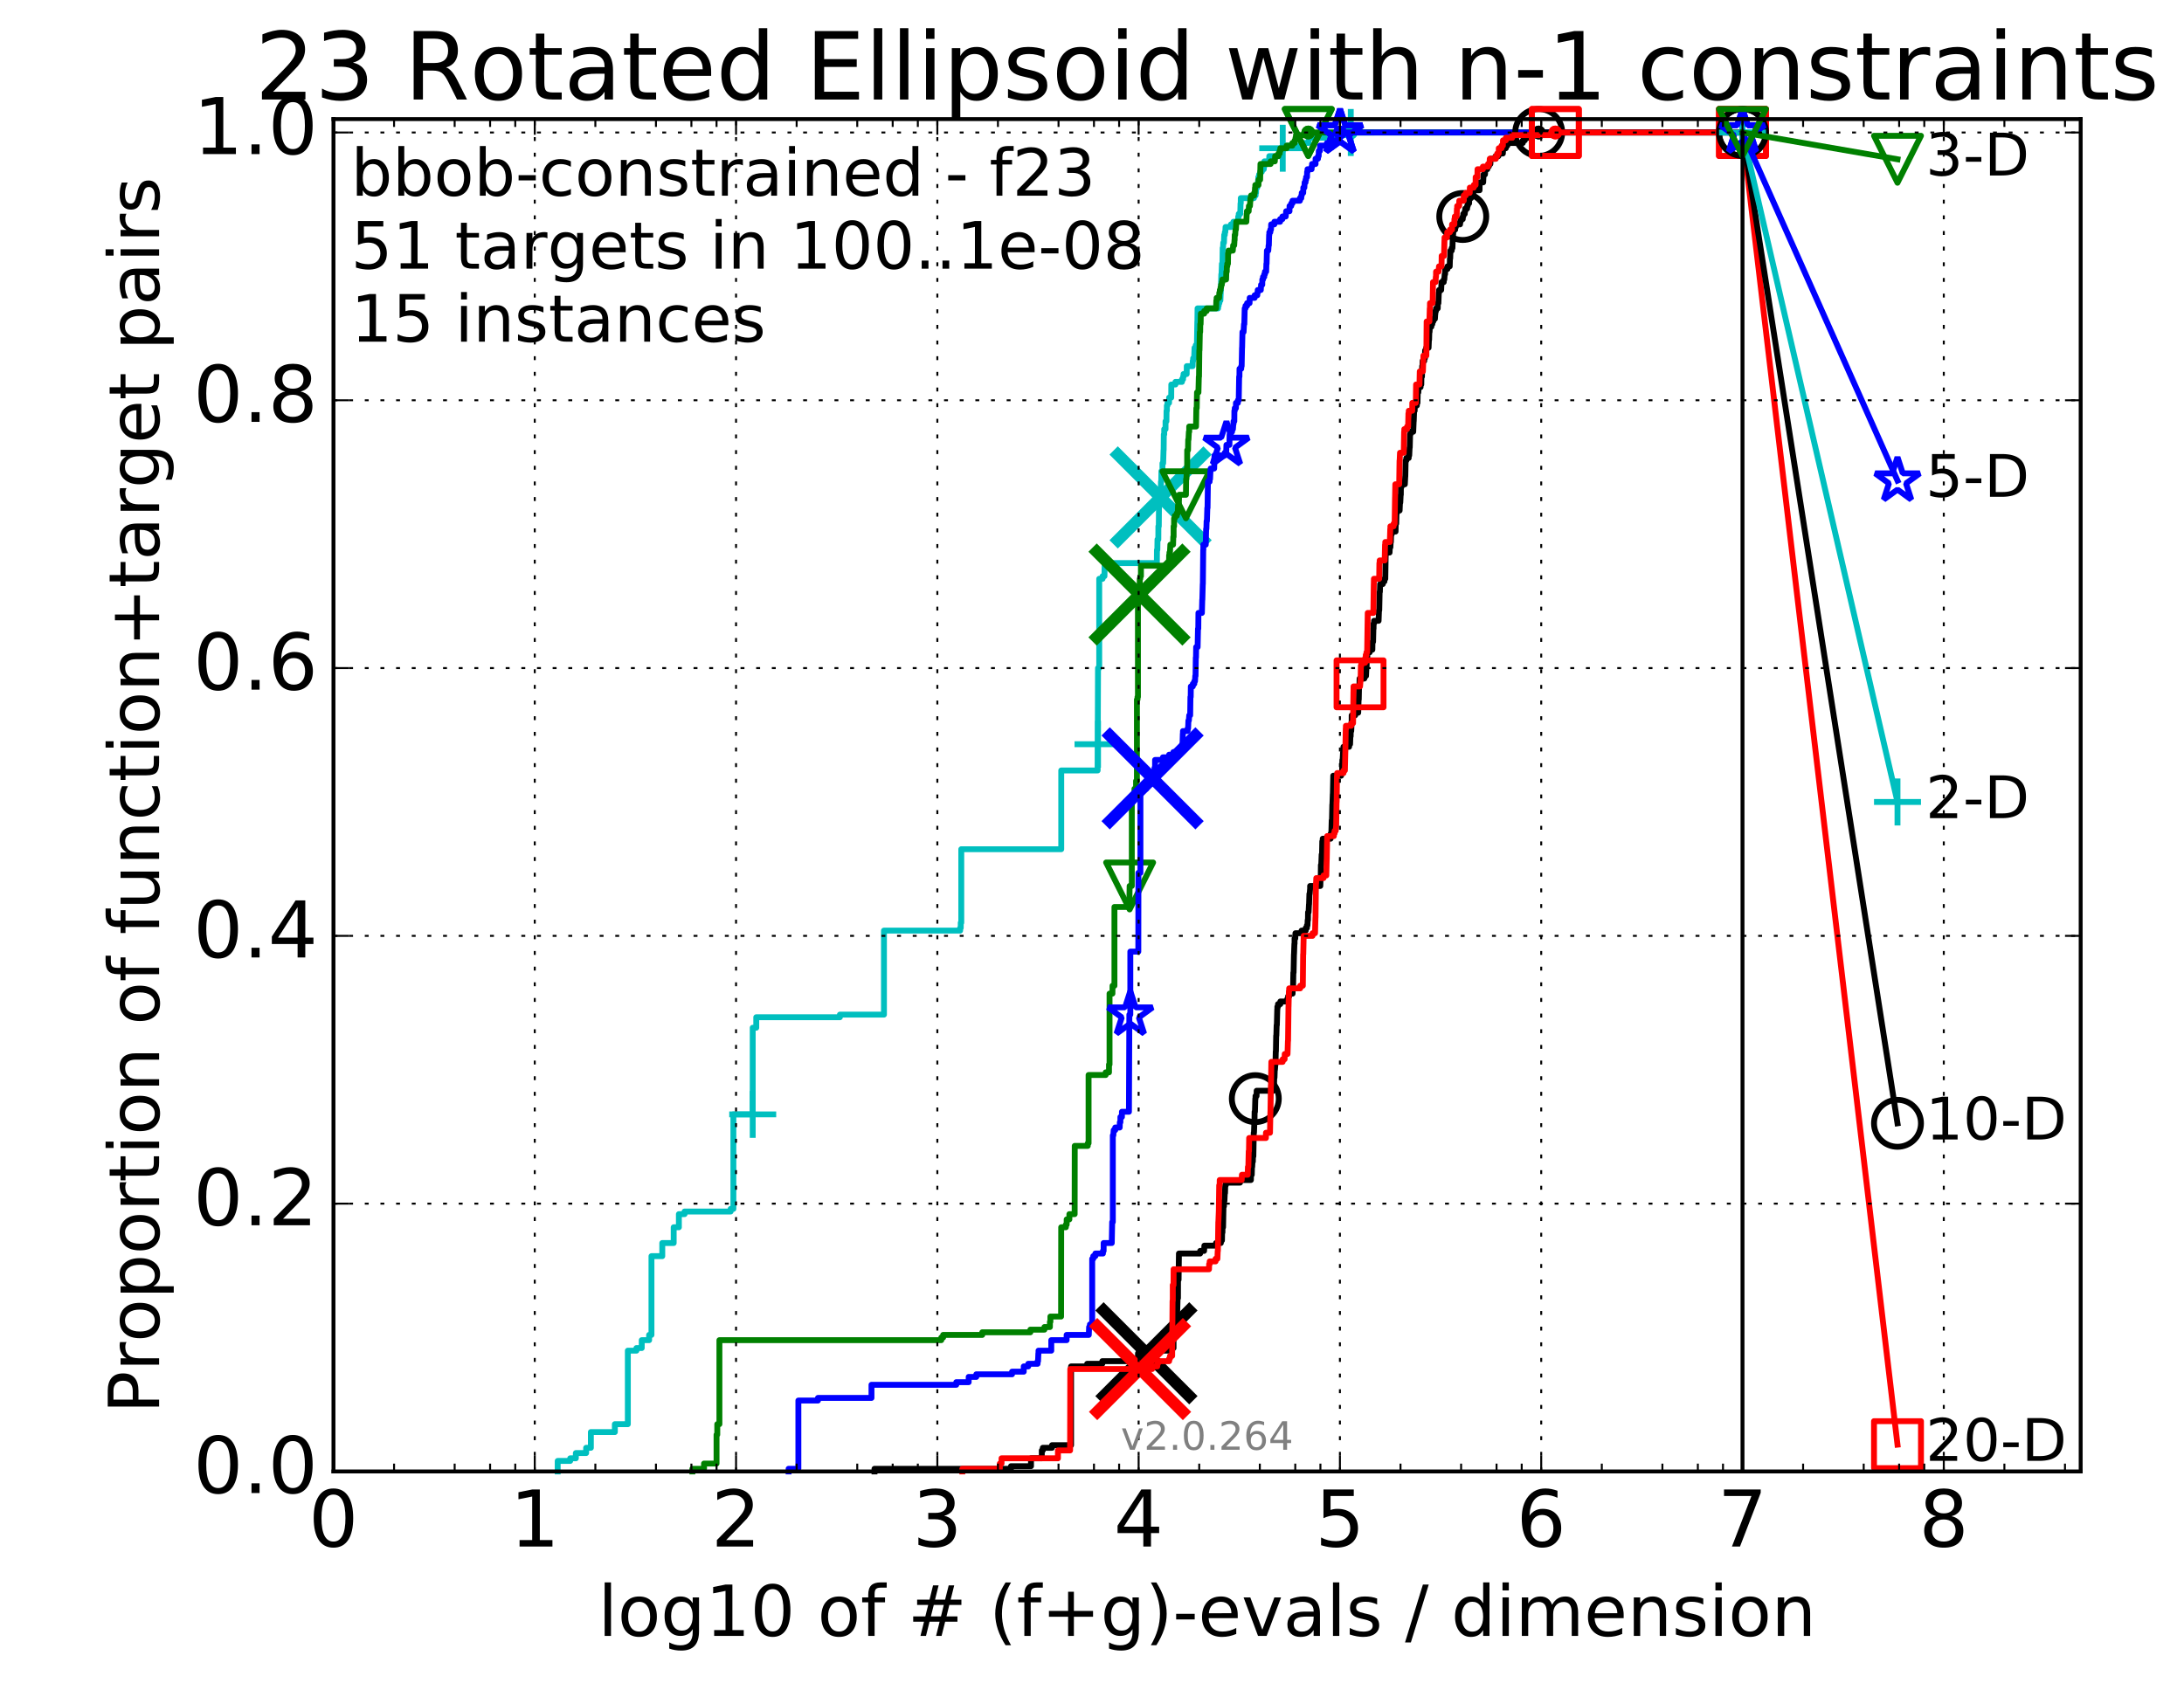 <?xml version="1.0" encoding="utf-8" standalone="no"?>
<!DOCTYPE svg PUBLIC "-//W3C//DTD SVG 1.1//EN"
  "http://www.w3.org/Graphics/SVG/1.1/DTD/svg11.dtd">
<!-- Created with matplotlib (http://matplotlib.org/) -->
<svg height="432pt" version="1.1" viewBox="0 0 558 432" width="558pt" xmlns="http://www.w3.org/2000/svg" xmlns:xlink="http://www.w3.org/1999/xlink">
 <defs>
  <style type="text/css">
*{stroke-linecap:butt;stroke-linejoin:round;stroke-miterlimit:100000;}
  </style>
 </defs>
 <g id="figure_1">
  <g id="patch_1">
   <path d="M 0 432.436 
L 558.832 432.436 
L 558.832 0 
L 0 0 
z
" style="fill:#ffffff;"/>
  </g>
  <g id="axes_1">
   <g id="patch_2">
    <path d="M 85.2 376.036 
L 531.6 376.036 
L 531.6 30.436 
L 85.2 30.436 
z
" style="fill:#ffffff;"/>
   </g>
   <g id="line2d_1">
    <defs>
     <path d="M 0 1.5 
C 0.398 1.5 0.779 1.342 1.061 1.061 
C 1.342 0.779 1.5 0.398 1.5 0 
C 1.5 -0.398 1.342 -0.779 1.061 -1.061 
C 0.779 -1.342 0.398 -1.5 0 -1.5 
C -0.398 -1.5 -0.779 -1.342 -1.061 -1.061 
C -1.342 -0.779 -1.5 -0.398 -1.5 0 
C -1.5 0.398 -1.342 0.779 -1.061 1.061 
C -0.779 1.342 -0.398 1.5 0 1.5 
z
" id="m36f2b25b90" style="stroke:#00bfbf;stroke-width:0.5;"/>
    </defs>
    <g>
     <use style="fill:#00bfbf;stroke:#00bfbf;stroke-width:0.5;" x="345.115" xlink:href="#m36f2b25b90" y="33.858"/>
     <use style="fill:#00bfbf;stroke:#00bfbf;stroke-width:0.5;" x="345.115" xlink:href="#m36f2b25b90" y="33.858"/>
    </g>
   </g>
   <g id="line2d_2">
    <path d="M 142.489 376.036 
L 142.489 373.352 
L 145.685 373.352 
L 145.685 372.682 
L 147.126 372.682 
L 147.126 371.34 
L 149.757 371.34 
L 149.757 369.998 
L 150.964 369.998 
L 150.964 365.972 
L 157.094 365.972 
L 157.094 363.959 
L 160.409 363.959 
L 160.409 345.173 
L 162.608 345.173 
L 162.608 344.502 
L 163.962 344.502 
L 163.962 342.489 
L 165.85 342.489 
L 165.85 341.147 
L 166.446 341.147 
L 166.446 321.019 
L 169.207 321.019 
L 169.207 317.665 
L 172.124 317.665 
L 172.124 313.639 
L 173.452 313.639 
L 173.452 310.284 
L 174.906 310.284 
L 174.906 309.613 
L 186.675 309.613 
L 186.675 308.942 
L 187.377 308.942 
L 187.377 284.789 
L 192.315 284.789 
L 192.315 262.648 
L 193.219 262.648 
L 193.219 259.964 
L 214.588 259.964 
L 214.588 259.293 
L 225.847 259.293 
L 225.847 237.823 
L 245.311 237.823 
L 245.311 237.152 
L 245.466 237.152 
L 245.466 235.81 
L 245.602 235.81 
L 245.602 217.024 
L 271.142 217.024 
L 271.142 196.896 
L 280.442 196.896 
L 280.538 170.729 
L 280.845 170.729 
L 280.845 147.917 
L 281.701 147.917 
L 281.701 147.246 
L 282.185 147.246 
L 282.231 144.563 
L 282.669 144.563 
L 282.669 143.892 
L 295.569 143.892 
L 295.594 140.537 
L 295.692 140.537 
L 295.735 137.853 
L 295.946 137.853 
L 295.962 134.499 
L 296.066 134.499 
L 296.125 127.789 
L 296.271 127.789 
L 296.271 127.118 
L 296.578 127.118 
L 296.618 123.093 
L 296.696 123.093 
L 296.737 120.409 
L 297.001 120.409 
L 297.001 118.396 
L 297.179 118.396 
L 297.278 115.041 
L 297.308 115.041 
L 297.348 111.016 
L 297.452 111.016 
L 297.452 109.674 
L 297.787 109.674 
L 297.787 107.661 
L 298.015 107.661 
L 298.044 104.977 
L 298.128 104.977 
L 298.128 103.636 
L 298.277 103.636 
L 298.277 102.965 
L 298.69 102.965 
L 298.703 101.623 
L 299.236 101.623 
L 299.263 98.268 
L 300.316 98.268 
L 300.316 97.597 
L 301.982 97.597 
L 301.982 96.926 
L 302.266 96.926 
L 302.266 96.255 
L 302.389 96.255 
L 302.389 95.584 
L 303.19 95.584 
L 303.213 93.571 
L 304.712 93.571 
L 304.741 92.23 
L 304.846 92.23 
L 304.846 91.559 
L 305.101 91.559 
L 305.204 88.875 
L 305.517 88.875 
L 305.517 88.204 
L 305.805 88.204 
L 305.911 82.166 
L 305.931 82.166 
L 305.97 78.811 
L 311.213 78.811 
L 311.213 78.14 
L 311.357 78.14 
L 311.357 77.469 
L 311.543 77.469 
L 311.543 76.798 
L 311.801 76.798 
L 311.912 74.114 
L 311.933 74.114 
L 312.043 70.089 
L 312.099 70.089 
L 312.194 67.405 
L 312.33 67.405 
L 312.388 63.379 
L 312.476 63.379 
L 312.539 62.037 
L 312.708 62.037 
L 312.78 60.025 
L 312.935 60.025 
L 312.935 59.354 
L 313.051 59.354 
L 313.124 58.012 
L 314.504 58.012 
L 314.504 57.341 
L 315.132 57.341 
L 315.132 56.67 
L 316.3 56.67 
L 316.363 55.328 
L 316.492 55.328 
L 316.492 54.657 
L 316.88 54.657 
L 316.953 51.973 
L 317.005 51.973 
L 317.017 50.631 
L 320.384 50.631 
L 320.384 49.961 
L 320.799 49.961 
L 320.799 49.29 
L 320.913 49.29 
L 320.932 47.948 
L 321.209 47.948 
L 321.209 47.277 
L 321.343 47.277 
L 321.453 45.935 
L 321.495 45.935 
L 321.495 45.264 
L 321.694 45.264 
L 321.694 44.593 
L 321.966 44.593 
L 321.966 43.922 
L 322.392 43.922 
L 322.392 43.251 
L 322.893 43.251 
L 322.893 42.58 
L 323.005 42.58 
L 323.036 41.238 
L 324.257 41.238 
L 324.3 39.896 
L 327.363 39.896 
L 327.363 39.226 
L 327.486 39.226 
L 327.486 38.555 
L 327.734 38.555 
L 327.734 37.884 
L 328.868 37.884 
L 328.868 37.213 
L 332.479 37.213 
L 332.479 36.542 
L 334.33 36.542 
L 334.423 35.2 
L 338.579 35.2 
L 338.579 34.529 
L 345.115 34.529 
L 345.115 33.858 
L 445.2 33.858 
L 445.2 33.858 
" style="fill:none;stroke:#00bfbf;stroke-linecap:square;stroke-width:1.5;"/>
   </g>
   <g id="line2d_3">
    <defs>
     <path d="M -6 0 
L 6 0 
M 0 6 
L 0 -6 
" id="me7890daded" style="stroke:#00bfbf;stroke-width:1.5;"/>
    </defs>
    <g>
     <use style="fill:none;stroke:#00bfbf;stroke-width:1.5;" x="192.315" xlink:href="#me7890daded" y="284.789"/>
     <use style="fill:none;stroke:#00bfbf;stroke-width:1.5;" x="280.538" xlink:href="#me7890daded" y="190.187"/>
     <use style="fill:none;stroke:#00bfbf;stroke-width:1.5;" x="327.734" xlink:href="#me7890daded" y="37.884"/>
     <use style="fill:none;stroke:#00bfbf;stroke-width:1.5;" x="345.115" xlink:href="#me7890daded" y="33.858"/>
     <use style="fill:none;stroke:#00bfbf;stroke-width:1.5;" x="445.2" xlink:href="#me7890daded" y="33.858"/>
    </g>
   </g>
   <g id="line2d_4"/>
   <g id="line2d_5">
    <path clip-path="url(#p15a548bccc)" d="M 296.528 127.118 
" style="fill:none;stroke:#00bfbf;stroke-linecap:square;"/>
    <defs>
     <path d="M -12 12 
L 12 -12 
M -12 -12 
L 12 12 
" id="mcdfb882a71" style="stroke:#00bfbf;stroke-width:3.0;"/>
    </defs>
    <g clip-path="url(#p15a548bccc)">
     <use style="fill:#00bfbf;stroke:#00bfbf;stroke-width:3.0;" x="296.528" xlink:href="#mcdfb882a71" y="127.118"/>
    </g>
   </g>
   <g id="line2d_6">
    <defs>
     <path d="M 0 1.5 
C 0.398 1.5 0.779 1.342 1.061 1.061 
C 1.342 0.779 1.5 0.398 1.5 0 
C 1.5 -0.398 1.342 -0.779 1.061 -1.061 
C 0.779 -1.342 0.398 -1.5 0 -1.5 
C -0.398 -1.5 -0.779 -1.342 -1.061 -1.061 
C -1.342 -0.779 -1.5 -0.398 -1.5 0 
C -1.5 0.398 -1.342 0.779 -1.061 1.061 
C -0.779 1.342 -0.398 1.5 0 1.5 
z
" id="mf495d50b11" style="stroke:#008000;stroke-width:0.5;"/>
    </defs>
    <g>
     <use style="fill:#008000;stroke:#008000;stroke-width:0.5;" x="334.257" xlink:href="#mf495d50b11" y="33.858"/>
     <use style="fill:#008000;stroke:#008000;stroke-width:0.5;" x="334.257" xlink:href="#mf495d50b11" y="33.858"/>
    </g>
   </g>
   <g id="line2d_7">
    <path d="M 176.895 376.036 
L 176.895 375.365 
L 179.877 375.365 
L 179.877 374.023 
L 183.073 374.023 
L 183.073 366.643 
L 183.259 366.643 
L 183.259 363.959 
L 183.806 363.959 
L 183.806 342.489 
L 240.49 342.489 
L 240.49 341.818 
L 240.969 341.818 
L 240.969 341.147 
L 250.958 341.147 
L 250.958 340.477 
L 263.251 340.477 
L 263.251 339.806 
L 266.845 339.806 
L 266.845 339.135 
L 268.248 339.135 
L 268.248 337.793 
L 268.371 337.793 
L 268.371 336.451 
L 271.102 336.451 
L 271.131 313.639 
L 272.315 313.639 
L 272.315 312.968 
L 272.53 312.968 
L 272.53 311.626 
L 273.218 311.626 
L 273.218 310.284 
L 274.567 310.284 
L 274.592 292.84 
L 277.919 292.84 
L 277.919 292.169 
L 278.126 292.169 
L 278.126 274.725 
L 282.494 274.725 
L 282.494 274.054 
L 283.344 274.054 
L 283.344 272.041 
L 283.482 272.041 
L 283.482 253.926 
L 284.217 253.926 
L 284.247 251.913 
L 284.734 251.913 
L 284.734 231.785 
L 288.533 231.785 
L 288.614 226.417 
L 289.171 226.417 
L 289.171 204.276 
L 289.85 204.276 
L 289.85 201.592 
L 290.26 201.592 
L 290.26 199.58 
L 290.478 199.58 
L 290.478 178.781 
L 290.628 178.781 
L 290.628 178.11 
L 290.739 178.11 
L 290.739 153.956 
L 291.123 153.956 
L 291.209 147.917 
L 291.328 147.917 
L 291.328 147.246 
L 291.502 147.246 
L 291.506 144.563 
L 298.673 144.563 
L 298.706 141.879 
L 298.791 141.879 
L 298.791 141.208 
L 298.919 141.208 
L 299.021 139.195 
L 299.711 139.195 
L 299.769 137.182 
L 299.85 137.182 
L 299.85 134.499 
L 299.972 134.499 
L 299.972 132.486 
L 300.162 132.486 
L 300.162 131.815 
L 300.67 131.815 
L 300.67 131.144 
L 300.921 131.144 
L 300.976 129.131 
L 301.169 129.131 
L 301.261 126.447 
L 303.002 126.447 
L 303.053 122.422 
L 303.123 122.422 
L 303.228 119.738 
L 303.312 119.738 
L 303.325 115.041 
L 303.533 115.041 
L 303.582 112.358 
L 303.651 112.358 
L 303.754 110.345 
L 303.836 110.345 
L 303.836 109.003 
L 305.576 109.003 
L 305.662 104.306 
L 305.756 104.306 
L 305.831 100.281 
L 306.192 100.281 
L 306.296 96.255 
L 306.342 96.255 
L 306.425 89.546 
L 306.461 89.546 
L 306.554 84.849 
L 306.636 84.849 
L 306.659 82.836 
L 306.749 82.836 
L 306.809 80.153 
L 307.665 80.153 
L 307.665 79.482 
L 308.292 79.482 
L 308.292 78.811 
L 310.707 78.811 
L 310.765 76.798 
L 310.842 76.798 
L 310.842 76.127 
L 311.474 76.127 
L 311.532 74.785 
L 311.663 74.785 
L 311.663 74.114 
L 311.846 74.114 
L 311.846 73.443 
L 311.981 73.443 
L 311.981 72.772 
L 312.173 72.772 
L 312.173 72.101 
L 312.323 72.101 
L 312.323 71.431 
L 313.257 71.431 
L 313.321 69.418 
L 313.432 69.418 
L 313.454 68.076 
L 313.56 68.076 
L 313.56 67.405 
L 313.735 67.405 
L 313.766 64.721 
L 313.875 64.721 
L 313.875 64.05 
L 314.974 64.05 
L 315.066 62.708 
L 315.325 62.708 
L 315.408 61.366 
L 315.44 61.366 
L 315.463 60.025 
L 315.589 60.025 
L 315.658 58.683 
L 315.765 58.683 
L 315.873 56.67 
L 318.436 56.67 
L 318.525 54.657 
L 318.58 54.657 
L 318.58 53.986 
L 319.033 53.986 
L 319.088 52.644 
L 319.357 52.644 
L 319.442 51.302 
L 319.488 51.302 
L 319.488 50.631 
L 319.637 50.631 
L 319.637 49.961 
L 320.425 49.961 
L 320.425 49.29 
L 320.582 49.29 
L 320.658 47.948 
L 320.725 47.948 
L 320.725 47.277 
L 321.54 47.277 
L 321.548 45.935 
L 321.957 45.935 
L 322.041 41.909 
L 324.632 41.909 
L 324.632 41.238 
L 325.709 41.238 
L 325.794 39.896 
L 326.628 39.896 
L 326.628 39.226 
L 326.952 39.226 
L 326.952 38.555 
L 327.119 38.555 
L 327.119 37.884 
L 328.724 37.884 
L 328.724 37.213 
L 330.187 37.213 
L 330.187 36.542 
L 330.782 36.542 
L 330.782 35.871 
L 331.003 35.871 
L 331.003 35.2 
L 331.116 35.2 
L 331.116 34.529 
L 334.257 34.529 
L 334.257 33.858 
L 445.2 33.858 
L 445.2 33.858 
" style="fill:none;stroke:#008000;stroke-linecap:square;stroke-width:1.5;"/>
   </g>
   <g id="line2d_8">
    <defs>
     <path d="M -0 6 
L 6 -6 
L -6 -6 
z
" id="m66b7d111e7" style="stroke:#008000;stroke-linejoin:miter;stroke-width:1.5;"/>
    </defs>
    <g>
     <use style="fill:none;stroke:#008000;stroke-linejoin:miter;stroke-width:1.5;" x="288.614" xlink:href="#m66b7d111e7" y="226.417"/>
     <use style="fill:none;stroke:#008000;stroke-linejoin:miter;stroke-width:1.5;" x="303.002" xlink:href="#m66b7d111e7" y="126.447"/>
     <use style="fill:none;stroke:#008000;stroke-linejoin:miter;stroke-width:1.5;" x="334.257" xlink:href="#m66b7d111e7" y="33.858"/>
     <use style="fill:none;stroke:#008000;stroke-linejoin:miter;stroke-width:1.5;" x="334.257" xlink:href="#m66b7d111e7" y="33.858"/>
     <use style="fill:none;stroke:#008000;stroke-linejoin:miter;stroke-width:1.5;" x="445.2" xlink:href="#m66b7d111e7" y="33.858"/>
    </g>
   </g>
   <g id="line2d_9"/>
   <g id="line2d_10">
    <path clip-path="url(#p15a548bccc)" d="M 291.146 151.943 
" style="fill:none;stroke:#008000;stroke-linecap:square;"/>
    <defs>
     <path d="M -12 12 
L 12 -12 
M -12 -12 
L 12 12 
" id="m3337fcdfc4" style="stroke:#008000;stroke-width:3.0;"/>
    </defs>
    <g clip-path="url(#p15a548bccc)">
     <use style="fill:#008000;stroke:#008000;stroke-width:3.0;" x="291.146" xlink:href="#m3337fcdfc4" y="151.943"/>
    </g>
   </g>
   <g id="line2d_11">
    <defs>
     <path d="M 0 1.5 
C 0.398 1.5 0.779 1.342 1.061 1.061 
C 1.342 0.779 1.5 0.398 1.5 0 
C 1.5 -0.398 1.342 -0.779 1.061 -1.061 
C 0.779 -1.342 0.398 -1.5 0 -1.5 
C -0.398 -1.5 -0.779 -1.342 -1.061 -1.061 
C -1.342 -0.779 -1.5 -0.398 -1.5 0 
C -1.5 0.398 -1.342 0.779 -1.061 1.061 
C -0.779 1.342 -0.398 1.5 0 1.5 
z
" id="m0ad38618af" style="stroke:#0000ff;stroke-width:0.5;"/>
    </defs>
    <g>
     <use style="fill:#0000ff;stroke:#0000ff;stroke-width:0.5;" x="342.372" xlink:href="#m0ad38618af" y="33.858"/>
     <use style="fill:#0000ff;stroke:#0000ff;stroke-width:0.5;" x="342.372" xlink:href="#m0ad38618af" y="33.858"/>
    </g>
   </g>
   <g id="line2d_12">
    <path d="M 201.481 376.036 
L 201.481 375.365 
L 203.981 375.365 
L 203.981 357.921 
L 208.982 357.921 
L 208.982 357.25 
L 222.66 357.25 
L 222.66 353.895 
L 244.326 353.895 
L 244.326 353.224 
L 247.493 353.224 
L 247.493 351.882 
L 249.441 351.882 
L 249.441 351.212 
L 258.569 351.212 
L 258.569 350.541 
L 261.561 350.541 
L 261.561 349.199 
L 262.711 349.199 
L 262.711 348.528 
L 265.099 348.528 
L 265.099 347.857 
L 265.215 347.857 
L 265.297 345.844 
L 265.333 345.844 
L 265.333 345.173 
L 268.596 345.173 
L 268.596 342.489 
L 272.519 342.489 
L 272.519 341.147 
L 278.178 341.147 
L 278.265 339.135 
L 278.469 339.135 
L 278.469 338.464 
L 279.051 338.464 
L 279.051 321.69 
L 279.323 321.69 
L 279.323 321.019 
L 279.857 321.019 
L 279.857 320.348 
L 281.797 320.348 
L 281.797 319.677 
L 281.974 319.677 
L 281.974 317.665 
L 284.052 317.665 
L 284.155 312.297 
L 284.32 312.297 
L 284.32 290.156 
L 284.45 290.156 
L 284.542 288.814 
L 284.933 288.814 
L 284.933 288.143 
L 286.079 288.143 
L 286.111 286.802 
L 286.257 286.802 
L 286.257 285.46 
L 286.646 285.46 
L 286.646 284.118 
L 288.441 284.118 
L 288.544 259.293 
L 288.789 259.293 
L 288.794 243.191 
L 290.834 243.191 
L 290.861 223.062 
L 291.371 223.062 
L 291.371 201.592 
L 292.849 201.592 
L 292.9 199.58 
L 293.388 199.58 
L 293.388 198.909 
L 294.867 198.909 
L 294.974 196.225 
L 295.114 196.225 
L 295.114 194.212 
L 297.114 194.212 
L 297.114 193.541 
L 298.699 193.541 
L 298.699 192.87 
L 299.791 192.87 
L 299.791 192.199 
L 301.966 192.199 
L 302.037 190.187 
L 302.129 190.187 
L 302.207 187.503 
L 302.241 187.503 
L 302.241 186.832 
L 303.437 186.832 
L 303.437 186.161 
L 303.555 186.161 
L 303.628 184.148 
L 303.749 184.148 
L 303.839 182.806 
L 304.082 182.806 
L 304.15 178.11 
L 304.221 178.11 
L 304.252 175.426 
L 304.759 175.426 
L 304.759 174.755 
L 305.136 174.755 
L 305.136 174.084 
L 305.32 174.084 
L 305.384 172.742 
L 305.456 172.742 
L 305.522 168.046 
L 305.57 168.046 
L 305.61 165.362 
L 305.986 165.362 
L 306.08 160.665 
L 306.155 160.665 
L 306.194 156.64 
L 307.077 156.64 
L 307.166 153.285 
L 307.192 153.285 
L 307.3 149.259 
L 307.325 149.259 
L 307.414 140.537 
L 307.442 140.537 
L 307.442 139.195 
L 308.061 139.195 
L 308.163 135.17 
L 308.226 135.17 
L 308.285 133.157 
L 308.362 133.157 
L 308.463 129.802 
L 308.521 129.802 
L 308.618 123.093 
L 309.044 123.093 
L 309.044 122.422 
L 309.162 122.422 
L 309.256 120.409 
L 309.313 120.409 
L 309.313 119.738 
L 310.211 119.738 
L 310.302 116.383 
L 312.899 116.383 
L 312.899 115.712 
L 313.282 115.712 
L 313.35 113.7 
L 314.11 113.7 
L 314.158 111.016 
L 314.282 111.016 
L 314.282 110.345 
L 314.783 110.345 
L 314.783 109.674 
L 315.004 109.674 
L 315.102 108.332 
L 315.158 108.332 
L 315.158 107.661 
L 315.359 107.661 
L 315.379 104.977 
L 315.477 104.977 
L 315.477 104.306 
L 315.776 104.306 
L 315.781 102.965 
L 316.27 102.965 
L 316.27 102.294 
L 316.489 102.294 
L 316.595 96.255 
L 316.669 96.255 
L 316.687 94.242 
L 317.126 94.242 
L 317.126 93.571 
L 317.238 93.571 
L 317.335 88.875 
L 317.353 88.875 
L 317.443 84.849 
L 317.728 84.849 
L 317.836 82.836 
L 317.915 82.836 
L 318.017 78.811 
L 318.219 78.811 
L 318.219 78.14 
L 318.628 78.14 
L 318.628 77.469 
L 319.257 77.469 
L 319.29 76.127 
L 320.554 76.127 
L 320.554 75.456 
L 321.235 75.456 
L 321.235 74.785 
L 321.348 74.785 
L 321.348 74.114 
L 322.132 74.114 
L 322.197 72.772 
L 322.5 72.772 
L 322.508 71.431 
L 322.695 71.431 
L 322.695 70.76 
L 323.004 70.76 
L 323.004 70.089 
L 323.182 70.089 
L 323.182 69.418 
L 323.495 69.418 
L 323.556 67.405 
L 323.608 67.405 
L 323.692 64.05 
L 324.038 64.05 
L 324.126 62.708 
L 324.182 62.708 
L 324.256 60.025 
L 324.302 60.025 
L 324.302 59.354 
L 324.561 59.354 
L 324.561 58.683 
L 324.734 58.683 
L 324.773 57.341 
L 325.596 57.341 
L 325.596 56.67 
L 327.067 56.67 
L 327.067 55.999 
L 327.647 55.999 
L 327.647 55.328 
L 328.499 55.328 
L 328.602 53.986 
L 329.458 53.986 
L 329.471 52.644 
L 329.899 52.644 
L 329.899 51.973 
L 330.221 51.973 
L 330.221 51.302 
L 332.119 51.302 
L 332.119 50.631 
L 332.473 50.631 
L 332.473 49.961 
L 332.586 49.961 
L 332.586 49.29 
L 332.96 49.29 
L 332.994 47.948 
L 333.254 47.948 
L 333.327 46.606 
L 333.56 46.606 
L 333.56 45.935 
L 333.699 45.935 
L 333.699 45.264 
L 333.934 45.264 
L 333.957 43.922 
L 334.059 43.922 
L 334.059 43.251 
L 335.103 43.251 
L 335.103 42.58 
L 335.217 42.58 
L 335.217 41.909 
L 336.121 41.909 
L 336.121 40.567 
L 336.737 40.567 
L 336.737 39.896 
L 336.914 39.896 
L 336.941 38.555 
L 337.243 38.555 
L 337.279 37.213 
L 339.016 37.213 
L 339.016 36.542 
L 340.056 36.542 
L 340.056 35.871 
L 342.268 35.871 
L 342.372 33.858 
L 445.2 33.858 
L 445.2 33.858 
" style="fill:none;stroke:#0000ff;stroke-linecap:square;stroke-width:1.5;"/>
   </g>
   <g id="line2d_13">
    <defs>
     <path d="M 0 -6 
L -1.347 -1.854 
L -5.706 -1.854 
L -2.18 0.708 
L -3.527 4.854 
L -0 2.292 
L 3.527 4.854 
L 2.18 0.708 
L 5.706 -1.854 
L 1.347 -1.854 
z
" id="m03beac0971" style="stroke:#0000ff;stroke-linejoin:bevel;stroke-width:1.5;"/>
    </defs>
    <g>
     <use style="fill:none;stroke:#0000ff;stroke-linejoin:bevel;stroke-width:1.5;" x="288.789" xlink:href="#m03beac0971" y="259.293"/>
     <use style="fill:none;stroke:#0000ff;stroke-linejoin:bevel;stroke-width:1.5;" x="313.35" xlink:href="#m03beac0971" y="113.7"/>
     <use style="fill:none;stroke:#0000ff;stroke-linejoin:bevel;stroke-width:1.5;" x="342.372" xlink:href="#m03beac0971" y="33.858"/>
     <use style="fill:none;stroke:#0000ff;stroke-linejoin:bevel;stroke-width:1.5;" x="342.372" xlink:href="#m03beac0971" y="33.858"/>
     <use style="fill:none;stroke:#0000ff;stroke-linejoin:bevel;stroke-width:1.5;" x="445.2" xlink:href="#m03beac0971" y="33.858"/>
    </g>
   </g>
   <g id="line2d_14"/>
   <g id="line2d_15">
    <path clip-path="url(#p15a548bccc)" d="M 294.482 198.909 
" style="fill:none;stroke:#0000ff;stroke-linecap:square;"/>
    <defs>
     <path d="M -12 12 
L 12 -12 
M -12 -12 
L 12 12 
" id="m34f17d7f90" style="stroke:#0000ff;stroke-width:3.0;"/>
    </defs>
    <g clip-path="url(#p15a548bccc)">
     <use style="fill:#0000ff;stroke:#0000ff;stroke-width:3.0;" x="294.482" xlink:href="#m34f17d7f90" y="198.909"/>
    </g>
   </g>
   <g id="line2d_16">
    <defs>
     <path d="M 0 1.5 
C 0.398 1.5 0.779 1.342 1.061 1.061 
C 1.342 0.779 1.5 0.398 1.5 0 
C 1.5 -0.398 1.342 -0.779 1.061 -1.061 
C 0.779 -1.342 0.398 -1.5 0 -1.5 
C -0.398 -1.5 -0.779 -1.342 -1.061 -1.061 
C -1.342 -0.779 -1.5 -0.398 -1.5 0 
C -1.5 0.398 -1.342 0.779 -1.061 1.061 
C -0.779 1.342 -0.398 1.5 0 1.5 
z
" id="m0baf0e0eac" style="stroke:#000000;stroke-width:0.5;"/>
    </defs>
    <g>
     <use style="stroke:#000000;stroke-width:0.5;" x="393.13" xlink:href="#m0baf0e0eac" y="33.858"/>
     <use style="stroke:#000000;stroke-width:0.5;" x="393.13" xlink:href="#m0baf0e0eac" y="33.858"/>
    </g>
   </g>
   <g id="line2d_17">
    <path d="M 223.425 376.036 
L 223.425 375.365 
L 258.303 375.365 
L 258.303 374.694 
L 263.415 374.694 
L 263.415 372.682 
L 266.174 372.682 
L 266.174 370.669 
L 266.435 370.669 
L 266.435 369.998 
L 268.782 369.998 
L 268.782 369.327 
L 273.652 369.327 
L 273.652 349.199 
L 277.762 349.199 
L 277.762 348.528 
L 281.632 348.528 
L 281.632 347.857 
L 290.438 347.857 
L 290.438 347.186 
L 290.747 347.186 
L 290.758 345.844 
L 294.438 345.844 
L 294.438 345.173 
L 299.213 345.173 
L 299.213 344.502 
L 299.832 344.502 
L 299.832 341.818 
L 299.984 341.818 
L 299.984 340.477 
L 300.413 340.477 
L 300.423 337.122 
L 300.548 337.122 
L 300.565 335.109 
L 300.774 335.109 
L 300.865 331.754 
L 300.966 331.754 
L 300.978 327.058 
L 301.122 327.058 
L 301.212 320.348 
L 306.635 320.348 
L 306.635 319.677 
L 307.638 319.677 
L 307.713 318.336 
L 310.682 318.336 
L 310.682 317.665 
L 311.919 317.665 
L 311.919 316.994 
L 312.206 316.994 
L 312.242 314.981 
L 312.327 314.981 
L 312.337 313.639 
L 312.484 313.639 
L 312.588 308.272 
L 312.716 308.272 
L 312.72 306.93 
L 312.832 306.93 
L 312.924 304.917 
L 312.983 304.917 
L 313.044 302.904 
L 313.18 302.904 
L 313.18 302.233 
L 316.82 302.233 
L 316.82 301.562 
L 319.597 301.562 
L 319.622 300.22 
L 319.813 300.22 
L 319.868 298.207 
L 319.926 298.207 
L 319.997 296.866 
L 320.097 296.866 
L 320.12 295.524 
L 320.222 295.524 
L 320.331 289.485 
L 320.384 289.485 
L 320.486 286.802 
L 320.513 286.802 
L 320.549 284.118 
L 320.635 284.118 
L 320.727 280.763 
L 320.778 280.763 
L 320.778 280.092 
L 321.045 280.092 
L 321.072 278.75 
L 325.37 278.75 
L 325.37 278.079 
L 325.489 278.079 
L 325.557 275.396 
L 325.624 275.396 
L 325.694 273.383 
L 325.74 273.383 
L 325.839 272.041 
L 325.877 272.041 
L 325.953 268.686 
L 325.988 268.686 
L 326.059 264.661 
L 326.1 264.661 
L 326.177 261.977 
L 326.229 261.977 
L 326.333 257.951 
L 326.358 257.951 
L 326.358 257.28 
L 326.527 257.28 
L 326.527 256.609 
L 327.121 256.609 
L 327.121 255.938 
L 328.896 255.938 
L 328.896 255.267 
L 329.105 255.267 
L 329.105 254.597 
L 329.38 254.597 
L 329.38 253.926 
L 330.252 253.926 
L 330.277 252.584 
L 330.368 252.584 
L 330.442 248.558 
L 330.503 248.558 
L 330.599 243.862 
L 330.615 243.862 
L 330.712 241.178 
L 330.753 241.178 
L 330.753 239.836 
L 330.932 239.836 
L 330.978 238.494 
L 332.543 238.494 
L 332.543 237.823 
L 333.603 237.823 
L 333.603 237.152 
L 333.909 237.152 
L 333.909 236.481 
L 334.051 236.481 
L 334.107 235.139 
L 334.177 235.139 
L 334.201 233.127 
L 334.337 233.127 
L 334.437 231.114 
L 334.461 231.114 
L 334.547 228.43 
L 334.62 228.43 
L 334.73 227.088 
L 334.731 227.088 
L 334.731 226.417 
L 337.326 226.417 
L 337.416 223.733 
L 337.452 223.733 
L 337.484 221.05 
L 337.573 221.05 
L 337.676 218.366 
L 337.774 218.366 
L 337.836 215.011 
L 337.948 215.011 
L 337.948 214.34 
L 339.964 214.34 
L 339.996 212.998 
L 340.149 212.998 
L 340.246 209.644 
L 340.313 209.644 
L 340.399 205.618 
L 340.428 205.618 
L 340.521 202.934 
L 340.541 202.934 
L 340.64 198.238 
L 342.646 198.238 
L 342.646 197.567 
L 342.89 197.567 
L 342.967 194.212 
L 343.037 194.212 
L 343.145 192.199 
L 343.22 192.199 
L 343.243 190.857 
L 344.688 190.857 
L 344.688 190.187 
L 344.938 190.187 
L 345.008 188.174 
L 345.084 188.174 
L 345.106 186.832 
L 345.231 186.832 
L 345.34 184.148 
L 345.346 184.148 
L 345.346 182.806 
L 346.247 182.806 
L 346.247 182.135 
L 347.017 182.135 
L 347.111 178.781 
L 347.157 178.781 
L 347.224 175.426 
L 347.32 175.426 
L 347.369 173.413 
L 348.585 173.413 
L 348.585 172.742 
L 349.008 172.742 
L 349.102 170.729 
L 349.142 170.729 
L 349.215 168.717 
L 349.322 168.717 
L 349.361 166.704 
L 349.952 166.704 
L 349.952 166.033 
L 350.628 166.033 
L 350.659 164.02 
L 350.811 164.02 
L 350.889 160.665 
L 350.932 160.665 
L 350.948 159.323 
L 351.065 159.323 
L 351.065 158.652 
L 352.221 158.652 
L 352.322 155.969 
L 352.387 155.969 
L 352.486 151.272 
L 352.554 151.272 
L 352.614 149.259 
L 353.301 149.259 
L 353.301 148.588 
L 353.711 148.588 
L 353.711 147.917 
L 353.931 147.917 
L 354.033 141.879 
L 354.077 141.879 
L 354.077 141.208 
L 355.028 141.208 
L 355.087 139.866 
L 355.237 139.866 
L 355.303 138.524 
L 355.363 138.524 
L 355.426 136.511 
L 355.592 136.511 
L 355.592 135.841 
L 356.558 135.841 
L 356.6 133.828 
L 356.724 133.828 
L 356.793 131.144 
L 356.896 131.144 
L 356.896 130.473 
L 357.595 130.473 
L 357.684 128.46 
L 357.764 128.46 
L 357.86 126.447 
L 357.903 126.447 
L 357.918 124.435 
L 358.085 124.435 
L 358.085 123.764 
L 358.928 123.764 
L 359.032 121.751 
L 359.047 121.751 
L 359.129 117.725 
L 359.303 117.725 
L 359.303 117.054 
L 359.914 117.054 
L 359.914 116.383 
L 360.049 116.383 
L 360.144 114.371 
L 360.184 114.371 
L 360.267 111.016 
L 360.369 111.016 
L 360.369 110.345 
L 361.069 110.345 
L 361.179 107.661 
L 361.196 107.661 
L 361.3 104.977 
L 361.44 104.977 
L 361.462 103.636 
L 361.998 103.636 
L 361.998 102.965 
L 362.157 102.965 
L 362.223 100.281 
L 362.376 100.281 
L 362.43 98.939 
L 362.951 98.939 
L 362.951 98.268 
L 363.131 98.268 
L 363.16 96.255 
L 363.306 96.255 
L 363.354 93.571 
L 363.433 93.571 
L 363.473 92.23 
L 363.888 92.23 
L 363.888 91.559 
L 364.058 91.559 
L 364.109 89.546 
L 364.384 89.546 
L 364.384 88.875 
L 364.995 88.875 
L 365.078 86.862 
L 365.125 86.862 
L 365.18 84.849 
L 365.244 84.849 
L 365.315 83.507 
L 365.698 83.507 
L 365.698 82.836 
L 365.947 82.836 
L 365.947 82.166 
L 366.187 82.166 
L 366.187 81.495 
L 366.614 81.495 
L 366.695 80.153 
L 366.73 80.153 
L 366.73 79.482 
L 366.891 79.482 
L 366.891 78.811 
L 367.334 78.811 
L 367.36 77.469 
L 367.503 77.469 
L 367.607 74.785 
L 367.679 74.785 
L 367.679 74.114 
L 368.209 74.114 
L 368.296 72.101 
L 368.868 72.101 
L 368.868 71.431 
L 369.012 71.431 
L 369.108 70.089 
L 369.209 70.089 
L 369.268 68.747 
L 369.818 68.747 
L 369.818 68.076 
L 370.395 68.076 
L 370.453 66.063 
L 370.513 66.063 
L 370.579 64.05 
L 370.91 64.05 
L 370.91 63.379 
L 371.089 63.379 
L 371.199 60.025 
L 371.26 60.025 
L 371.348 58.683 
L 371.79 58.683 
L 371.79 58.012 
L 371.964 58.012 
L 371.964 57.341 
L 373.036 57.341 
L 373.036 56.67 
L 373.185 56.67 
L 373.185 55.999 
L 373.725 55.999 
L 373.725 55.328 
L 373.855 55.328 
L 373.855 54.657 
L 374.242 54.657 
L 374.242 53.986 
L 374.364 53.986 
L 374.364 53.315 
L 374.843 53.315 
L 374.843 52.644 
L 374.999 52.644 
L 374.999 51.973 
L 375.348 51.973 
L 375.379 50.631 
L 375.849 50.631 
L 375.947 49.29 
L 376.433 49.29 
L 376.433 48.619 
L 378.02 48.619 
L 378.042 46.606 
L 378.941 46.606 
L 379.03 44.593 
L 379.401 44.593 
L 379.495 43.251 
L 379.994 43.251 
L 379.994 42.58 
L 380.381 42.58 
L 380.381 41.909 
L 380.783 41.909 
L 380.813 40.567 
L 382.104 40.567 
L 382.104 39.896 
L 382.838 39.896 
L 382.838 39.226 
L 383.976 39.226 
L 384.047 37.884 
L 384.726 37.884 
L 384.726 37.213 
L 385.13 37.213 
L 385.13 36.542 
L 389.07 36.542 
L 389.07 35.871 
L 389.589 35.871 
L 389.589 35.2 
L 390.752 35.2 
L 390.752 34.529 
L 393.13 34.529 
L 393.13 33.858 
L 445.2 33.858 
L 445.2 33.858 
" style="fill:none;stroke:#000000;stroke-linecap:square;stroke-width:1.5;"/>
   </g>
   <g id="line2d_18">
    <defs>
     <path d="M 0 6 
C 1.591 6 3.117 5.368 4.243 4.243 
C 5.368 3.117 6 1.591 6 0 
C 6 -1.591 5.368 -3.117 4.243 -4.243 
C 3.117 -5.368 1.591 -6 0 -6 
C -1.591 -6 -3.117 -5.368 -4.243 -4.243 
C -5.368 -3.117 -6 -1.591 -6 0 
C -6 1.591 -5.368 3.117 -4.243 4.243 
C -3.117 5.368 -1.591 6 0 6 
z
" id="me9d3f5f0b9" style="stroke:#000000;stroke-width:1.5;"/>
    </defs>
    <g>
     <use style="fill:none;stroke:#000000;stroke-width:1.5;" x="320.727" xlink:href="#me9d3f5f0b9" y="280.763"/>
     <use style="fill:none;stroke:#000000;stroke-width:1.5;" x="373.725" xlink:href="#me9d3f5f0b9" y="55.328"/>
     <use style="fill:none;stroke:#000000;stroke-width:1.5;" x="393.13" xlink:href="#me9d3f5f0b9" y="33.858"/>
     <use style="fill:none;stroke:#000000;stroke-width:1.5;" x="445.2" xlink:href="#me9d3f5f0b9" y="33.858"/>
    </g>
   </g>
   <g id="line2d_19"/>
   <g id="line2d_20">
    <path clip-path="url(#p15a548bccc)" d="M 292.906 345.844 
" style="fill:none;stroke:#000000;stroke-linecap:square;"/>
    <defs>
     <path d="M -12 12 
L 12 -12 
M -12 -12 
L 12 12 
" id="mce40e9758e" style="stroke:#000000;stroke-width:3.0;"/>
    </defs>
    <g clip-path="url(#p15a548bccc)">
     <use style="stroke:#000000;stroke-width:3.0;" x="292.906" xlink:href="#mce40e9758e" y="345.844"/>
    </g>
   </g>
   <g id="line2d_21">
    <defs>
     <path d="M 0 1.5 
C 0.398 1.5 0.779 1.342 1.061 1.061 
C 1.342 0.779 1.5 0.398 1.5 0 
C 1.5 -0.398 1.342 -0.779 1.061 -1.061 
C 0.779 -1.342 0.398 -1.5 0 -1.5 
C -0.398 -1.5 -0.779 -1.342 -1.061 -1.061 
C -1.342 -0.779 -1.5 -0.398 -1.5 0 
C -1.5 0.398 -1.342 0.779 -1.061 1.061 
C -0.779 1.342 -0.398 1.5 0 1.5 
z
" id="m32d90074d8" style="stroke:#ff0000;stroke-width:0.5;"/>
    </defs>
    <g>
     <use style="fill:#ff0000;stroke:#ff0000;stroke-width:0.5;" x="397.374" xlink:href="#m32d90074d8" y="33.858"/>
     <use style="fill:#ff0000;stroke:#ff0000;stroke-width:0.5;" x="397.374" xlink:href="#m32d90074d8" y="33.858"/>
    </g>
   </g>
   <g id="line2d_22">
    <path d="M 245.862 376.036 
L 245.862 375.365 
L 255.453 375.365 
L 255.453 374.023 
L 255.886 374.023 
L 255.886 372.682 
L 270.3 372.682 
L 270.3 370.669 
L 273.403 370.669 
L 273.455 349.87 
L 294.371 349.87 
L 294.371 349.199 
L 295.673 349.199 
L 295.673 348.528 
L 295.842 348.528 
L 295.842 347.857 
L 298.71 347.857 
L 298.71 347.186 
L 298.929 347.186 
L 298.929 346.515 
L 299.477 346.515 
L 299.586 332.425 
L 299.64 332.425 
L 299.64 328.4 
L 299.832 328.4 
L 299.85 324.374 
L 308.894 324.374 
L 308.937 323.032 
L 309.072 323.032 
L 309.072 322.361 
L 310.57 322.361 
L 310.57 321.69 
L 311.037 321.69 
L 311.122 319.677 
L 311.161 319.677 
L 311.272 312.297 
L 311.288 312.297 
L 311.398 309.613 
L 311.402 309.613 
L 311.503 302.904 
L 311.616 302.904 
L 311.631 301.562 
L 317.25 301.562 
L 317.308 300.22 
L 318.781 300.22 
L 318.841 298.207 
L 318.948 298.207 
L 319.045 294.182 
L 319.107 294.182 
L 319.155 290.827 
L 323.432 290.827 
L 323.445 289.485 
L 324.475 289.485 
L 324.583 284.118 
L 324.597 284.118 
L 324.704 277.408 
L 324.732 277.408 
L 324.825 271.37 
L 327.714 271.37 
L 327.714 270.699 
L 328.207 270.699 
L 328.242 269.357 
L 328.957 269.357 
L 329.062 266.002 
L 329.093 266.002 
L 329.203 257.28 
L 329.212 257.28 
L 329.311 253.255 
L 329.375 253.255 
L 329.375 252.584 
L 332.194 252.584 
L 332.194 251.913 
L 332.866 251.913 
L 332.949 243.862 
L 332.979 243.862 
L 333.081 239.165 
L 335.339 239.165 
L 335.339 238.494 
L 335.983 238.494 
L 336.092 234.468 
L 336.106 234.468 
L 336.214 225.746 
L 336.251 225.746 
L 336.307 224.404 
L 338.151 224.404 
L 338.151 223.733 
L 338.865 223.733 
L 338.965 219.708 
L 338.977 219.708 
L 339.085 213.669 
L 340.792 213.669 
L 340.792 212.998 
L 340.981 212.998 
L 340.981 212.327 
L 341.27 212.327 
L 341.377 210.986 
L 341.385 210.986 
L 341.484 204.947 
L 341.511 204.947 
L 341.589 198.238 
L 341.635 198.238 
L 341.635 197.567 
L 343.254 197.567 
L 343.254 196.896 
L 343.612 196.896 
L 343.72 192.199 
L 343.728 192.199 
L 343.834 186.161 
L 343.867 186.161 
L 343.867 185.49 
L 345.222 185.49 
L 345.222 184.819 
L 345.699 184.819 
L 345.805 176.768 
L 345.815 176.768 
L 345.819 175.426 
L 347.482 175.426 
L 347.588 174.084 
L 347.622 174.084 
L 347.702 170.058 
L 347.831 170.058 
L 347.831 169.387 
L 348.774 169.387 
L 348.844 168.046 
L 348.946 168.046 
L 348.946 167.375 
L 349.127 167.375 
L 349.127 166.704 
L 349.298 166.704 
L 349.409 159.323 
L 349.413 159.323 
L 349.452 156.64 
L 350.885 156.64 
L 350.995 149.259 
L 351.004 149.259 
L 351.029 147.917 
L 352.374 147.917 
L 352.43 143.892 
L 352.501 143.892 
L 352.501 143.221 
L 353.787 143.221 
L 353.869 139.195 
L 353.927 139.195 
L 353.927 138.524 
L 355.1 138.524 
L 355.204 135.17 
L 355.239 135.17 
L 355.239 134.499 
L 356.059 134.499 
L 356.059 133.828 
L 356.324 133.828 
L 356.427 127.118 
L 356.436 127.118 
L 356.496 123.764 
L 357.485 123.764 
L 357.577 117.725 
L 357.608 117.725 
L 357.693 115.712 
L 358.654 115.712 
L 358.745 110.345 
L 358.789 110.345 
L 358.789 109.674 
L 359.497 109.674 
L 359.497 109.003 
L 359.77 109.003 
L 359.849 105.648 
L 359.931 105.648 
L 359.931 104.977 
L 360.817 104.977 
L 360.835 102.965 
L 361.737 102.965 
L 361.803 98.268 
L 362.669 98.268 
L 362.743 94.913 
L 363.545 94.913 
L 363.656 91.559 
L 363.672 91.559 
L 363.672 90.888 
L 364.423 90.888 
L 364.502 82.166 
L 365.203 82.166 
L 365.301 78.811 
L 365.344 78.811 
L 365.357 77.469 
L 366.035 77.469 
L 366.123 72.101 
L 366.779 72.101 
L 366.846 70.76 
L 366.897 70.76 
L 366.909 69.418 
L 367.547 69.418 
L 367.656 68.076 
L 368.3 68.076 
L 368.342 65.392 
L 368.947 65.392 
L 369.052 61.366 
L 369.068 61.366 
L 369.068 60.696 
L 369.702 60.696 
L 369.754 59.354 
L 370.458 59.354 
L 370.458 58.683 
L 370.983 58.683 
L 370.998 57.341 
L 371.582 57.341 
L 371.592 55.999 
L 371.7 55.999 
L 371.7 55.328 
L 372.159 55.328 
L 372.241 53.315 
L 372.301 53.315 
L 372.301 52.644 
L 372.807 52.644 
L 372.839 51.302 
L 373.972 51.302 
L 373.979 49.961 
L 374.492 49.961 
L 374.492 49.29 
L 375.513 49.29 
L 375.536 47.948 
L 376.54 47.948 
L 376.54 47.277 
L 377.008 47.277 
L 377.024 45.264 
L 377.461 45.264 
L 377.498 43.251 
L 378.875 43.251 
L 378.875 42.58 
L 380.187 42.58 
L 380.187 41.909 
L 380.545 41.909 
L 380.635 40.567 
L 382.181 40.567 
L 382.181 39.896 
L 382.536 39.896 
L 382.536 39.226 
L 382.914 39.226 
L 382.929 37.884 
L 383.632 37.884 
L 383.632 37.213 
L 383.982 37.213 
L 384.005 35.871 
L 384.74 35.871 
L 384.74 35.2 
L 386.373 35.2 
L 386.373 34.529 
L 397.374 34.529 
L 397.374 33.858 
L 445.2 33.858 
L 445.2 33.858 
" style="fill:none;stroke:#ff0000;stroke-linecap:square;stroke-width:1.5;"/>
   </g>
   <g id="line2d_23">
    <defs>
     <path d="M -6 6 
L 6 6 
L 6 -6 
L -6 -6 
z
" id="me8dd04be5b" style="stroke:#ff0000;stroke-linejoin:miter;stroke-width:1.5;"/>
    </defs>
    <g>
     <use style="fill:none;stroke:#ff0000;stroke-linejoin:miter;stroke-width:1.5;" x="347.482" xlink:href="#me8dd04be5b" y="174.755"/>
     <use style="fill:none;stroke:#ff0000;stroke-linejoin:miter;stroke-width:1.5;" x="397.374" xlink:href="#me8dd04be5b" y="33.858"/>
     <use style="fill:none;stroke:#ff0000;stroke-linejoin:miter;stroke-width:1.5;" x="397.374" xlink:href="#me8dd04be5b" y="33.858"/>
     <use style="fill:none;stroke:#ff0000;stroke-linejoin:miter;stroke-width:1.5;" x="445.2" xlink:href="#me8dd04be5b" y="33.858"/>
    </g>
   </g>
   <g id="line2d_24"/>
   <g id="line2d_25">
    <path clip-path="url(#p15a548bccc)" d="M 291.273 349.87 
" style="fill:none;stroke:#ff0000;stroke-linecap:square;"/>
    <defs>
     <path d="M -12 12 
L 12 -12 
M -12 -12 
L 12 12 
" id="mbeca5a5c3a" style="stroke:#ff0000;stroke-width:3.0;"/>
    </defs>
    <g clip-path="url(#p15a548bccc)">
     <use style="fill:#ff0000;stroke:#ff0000;stroke-width:3.0;" x="291.273" xlink:href="#mbeca5a5c3a" y="349.87"/>
    </g>
   </g>
   <g id="line2d_26">
    <path d="M 445.2 33.858 
L 484.8 369.193 
" style="fill:none;stroke:#ff0000;stroke-linecap:square;stroke-width:1.5;"/>
    <g>
     <use style="fill:none;stroke:#ff0000;stroke-linejoin:miter;stroke-width:1.5;" x="445.2" xlink:href="#me8dd04be5b" y="33.858"/>
     <use style="fill:none;stroke:#ff0000;stroke-linejoin:miter;stroke-width:1.5;" x="484.8" xlink:href="#me8dd04be5b" y="369.193"/>
    </g>
   </g>
   <g id="line2d_27">
    <path d="M 445.2 33.858 
L 484.8 287.07 
" style="fill:none;stroke:#000000;stroke-linecap:square;stroke-width:1.5;"/>
    <g>
     <use style="fill:none;stroke:#000000;stroke-width:1.5;" x="445.2" xlink:href="#me9d3f5f0b9" y="33.858"/>
     <use style="fill:none;stroke:#000000;stroke-width:1.5;" x="484.8" xlink:href="#me9d3f5f0b9" y="287.07"/>
    </g>
   </g>
   <g id="line2d_28">
    <path d="M 445.2 33.858 
L 484.8 204.947 
" style="fill:none;stroke:#00bfbf;stroke-linecap:square;stroke-width:1.5;"/>
    <g>
     <use style="fill:none;stroke:#00bfbf;stroke-width:1.5;" x="445.2" xlink:href="#me7890daded" y="33.858"/>
     <use style="fill:none;stroke:#00bfbf;stroke-width:1.5;" x="484.8" xlink:href="#me7890daded" y="204.947"/>
    </g>
   </g>
   <g id="line2d_29">
    <path d="M 445.2 33.858 
L 484.8 122.824 
" style="fill:none;stroke:#0000ff;stroke-linecap:square;stroke-width:1.5;"/>
    <g>
     <use style="fill:none;stroke:#0000ff;stroke-linejoin:bevel;stroke-width:1.5;" x="445.2" xlink:href="#m03beac0971" y="33.858"/>
     <use style="fill:none;stroke:#0000ff;stroke-linejoin:bevel;stroke-width:1.5;" x="484.8" xlink:href="#m03beac0971" y="122.824"/>
    </g>
   </g>
   <g id="line2d_30">
    <path d="M 445.2 33.858 
L 484.8 40.702 
" style="fill:none;stroke:#008000;stroke-linecap:square;stroke-width:1.5;"/>
    <g>
     <use style="fill:none;stroke:#008000;stroke-linejoin:miter;stroke-width:1.5;" x="445.2" xlink:href="#m66b7d111e7" y="33.858"/>
     <use style="fill:none;stroke:#008000;stroke-linejoin:miter;stroke-width:1.5;" x="484.8" xlink:href="#m66b7d111e7" y="40.702"/>
    </g>
   </g>
   <g id="line2d_31">
    <path d="M 445.2 376.036 
L 445.2 33.858 
" style="fill:none;stroke:#000000;stroke-linecap:square;"/>
   </g>
   <g id="patch_3">
    <path d="M 85.2 30.436 
L 531.6 30.436 
" style="fill:none;stroke:#000000;stroke-linecap:square;stroke-linejoin:miter;"/>
   </g>
   <g id="patch_4">
    <path d="M 531.6 376.036 
L 531.6 30.436 
" style="fill:none;stroke:#000000;stroke-linecap:square;stroke-linejoin:miter;"/>
   </g>
   <g id="patch_5">
    <path d="M 85.2 376.036 
L 531.6 376.036 
" style="fill:none;stroke:#000000;stroke-linecap:square;stroke-linejoin:miter;"/>
   </g>
   <g id="patch_6">
    <path d="M 85.2 376.036 
L 85.2 30.436 
" style="fill:none;stroke:#000000;stroke-linecap:square;stroke-linejoin:miter;"/>
   </g>
   <g id="matplotlib.axis_1">
    <g id="xtick_1">
     <g id="line2d_32">
      <path clip-path="url(#p15a548bccc)" d="M 85.2 376.036 
L 85.2 30.436 
" style="fill:none;stroke:#000000;stroke-dasharray:1,3;stroke-dashoffset:0.0;stroke-width:0.5;"/>
     </g>
     <g id="line2d_33">
      <defs>
       <path d="M 0 0 
L 0 -4 
" id="mabc57491f7" style="stroke:#000000;stroke-width:0.5;"/>
      </defs>
      <g>
       <use style="stroke:#000000;stroke-width:0.5;" x="85.2" xlink:href="#mabc57491f7" y="376.036"/>
      </g>
     </g>
     <g id="line2d_34">
      <defs>
       <path d="M 0 0 
L 0 4 
" id="m20bbcf3183" style="stroke:#000000;stroke-width:0.5;"/>
      </defs>
      <g>
       <use style="stroke:#000000;stroke-width:0.5;" x="85.2" xlink:href="#m20bbcf3183" y="30.436"/>
      </g>
     </g>
     <g id="text_1">
      <!-- 0 -->
      <defs>
       <path d="M 31.781 66.406 
Q 24.172 66.406 20.328 58.906 
Q 16.5 51.422 16.5 36.375 
Q 16.5 21.391 20.328 13.891 
Q 24.172 6.391 31.781 6.391 
Q 39.453 6.391 43.281 13.891 
Q 47.125 21.391 47.125 36.375 
Q 47.125 51.422 43.281 58.906 
Q 39.453 66.406 31.781 66.406 
M 31.781 74.219 
Q 44.047 74.219 50.516 64.516 
Q 56.984 54.828 56.984 36.375 
Q 56.984 17.969 50.516 8.266 
Q 44.047 -1.422 31.781 -1.422 
Q 19.531 -1.422 13.062 8.266 
Q 6.594 17.969 6.594 36.375 
Q 6.594 54.828 13.062 64.516 
Q 19.531 74.219 31.781 74.219 
" id="BitstreamVeraSans-Roman-30"/>
      </defs>
      <g transform="translate(78.838 395.233)scale(0.2 -0.2)">
       <use xlink:href="#BitstreamVeraSans-Roman-30"/>
      </g>
     </g>
    </g>
    <g id="xtick_2">
     <g id="line2d_35">
      <path clip-path="url(#p15a548bccc)" d="M 136.629 376.036 
L 136.629 30.436 
" style="fill:none;stroke:#000000;stroke-dasharray:1,3;stroke-dashoffset:0.0;stroke-width:0.5;"/>
     </g>
     <g id="line2d_36">
      <g>
       <use style="stroke:#000000;stroke-width:0.5;" x="136.629" xlink:href="#mabc57491f7" y="376.036"/>
      </g>
     </g>
     <g id="line2d_37">
      <g>
       <use style="stroke:#000000;stroke-width:0.5;" x="136.629" xlink:href="#m20bbcf3183" y="30.436"/>
      </g>
     </g>
     <g id="text_2">
      <!-- 1 -->
      <defs>
       <path d="M 12.406 8.297 
L 28.516 8.297 
L 28.516 63.922 
L 10.984 60.406 
L 10.984 69.391 
L 28.422 72.906 
L 38.281 72.906 
L 38.281 8.297 
L 54.391 8.297 
L 54.391 0 
L 12.406 0 
z
" id="BitstreamVeraSans-Roman-31"/>
      </defs>
      <g transform="translate(130.266 395.233)scale(0.2 -0.2)">
       <use xlink:href="#BitstreamVeraSans-Roman-31"/>
      </g>
     </g>
    </g>
    <g id="xtick_3">
     <g id="line2d_38">
      <path clip-path="url(#p15a548bccc)" d="M 188.057 376.036 
L 188.057 30.436 
" style="fill:none;stroke:#000000;stroke-dasharray:1,3;stroke-dashoffset:0.0;stroke-width:0.5;"/>
     </g>
     <g id="line2d_39">
      <g>
       <use style="stroke:#000000;stroke-width:0.5;" x="188.057" xlink:href="#mabc57491f7" y="376.036"/>
      </g>
     </g>
     <g id="line2d_40">
      <g>
       <use style="stroke:#000000;stroke-width:0.5;" x="188.057" xlink:href="#m20bbcf3183" y="30.436"/>
      </g>
     </g>
     <g id="text_3">
      <!-- 2 -->
      <defs>
       <path d="M 19.188 8.297 
L 53.609 8.297 
L 53.609 0 
L 7.328 0 
L 7.328 8.297 
Q 12.938 14.109 22.625 23.891 
Q 32.328 33.688 34.812 36.531 
Q 39.547 41.844 41.422 45.531 
Q 43.312 49.219 43.312 52.781 
Q 43.312 58.594 39.234 62.25 
Q 35.156 65.922 28.609 65.922 
Q 23.969 65.922 18.812 64.312 
Q 13.672 62.703 7.812 59.422 
L 7.812 69.391 
Q 13.766 71.781 18.938 73 
Q 24.125 74.219 28.422 74.219 
Q 39.75 74.219 46.484 68.547 
Q 53.219 62.891 53.219 53.422 
Q 53.219 48.922 51.531 44.891 
Q 49.859 40.875 45.406 35.406 
Q 44.188 33.984 37.641 27.219 
Q 31.109 20.453 19.188 8.297 
" id="BitstreamVeraSans-Roman-32"/>
      </defs>
      <g transform="translate(181.695 395.233)scale(0.2 -0.2)">
       <use xlink:href="#BitstreamVeraSans-Roman-32"/>
      </g>
     </g>
    </g>
    <g id="xtick_4">
     <g id="line2d_41">
      <path clip-path="url(#p15a548bccc)" d="M 239.486 376.036 
L 239.486 30.436 
" style="fill:none;stroke:#000000;stroke-dasharray:1,3;stroke-dashoffset:0.0;stroke-width:0.5;"/>
     </g>
     <g id="line2d_42">
      <g>
       <use style="stroke:#000000;stroke-width:0.5;" x="239.486" xlink:href="#mabc57491f7" y="376.036"/>
      </g>
     </g>
     <g id="line2d_43">
      <g>
       <use style="stroke:#000000;stroke-width:0.5;" x="239.486" xlink:href="#m20bbcf3183" y="30.436"/>
      </g>
     </g>
     <g id="text_4">
      <!-- 3 -->
      <defs>
       <path d="M 40.578 39.312 
Q 47.656 37.797 51.625 33 
Q 55.609 28.219 55.609 21.188 
Q 55.609 10.406 48.188 4.484 
Q 40.766 -1.422 27.094 -1.422 
Q 22.516 -1.422 17.656 -0.516 
Q 12.797 0.391 7.625 2.203 
L 7.625 11.719 
Q 11.719 9.328 16.594 8.109 
Q 21.484 6.891 26.812 6.891 
Q 36.078 6.891 40.938 10.547 
Q 45.797 14.203 45.797 21.188 
Q 45.797 27.641 41.281 31.266 
Q 36.766 34.906 28.719 34.906 
L 20.219 34.906 
L 20.219 43.016 
L 29.109 43.016 
Q 36.375 43.016 40.234 45.922 
Q 44.094 48.828 44.094 54.297 
Q 44.094 59.906 40.109 62.906 
Q 36.141 65.922 28.719 65.922 
Q 24.656 65.922 20.016 65.031 
Q 15.375 64.156 9.812 62.312 
L 9.812 71.094 
Q 15.438 72.656 20.344 73.438 
Q 25.25 74.219 29.594 74.219 
Q 40.828 74.219 47.359 69.109 
Q 53.906 64.016 53.906 55.328 
Q 53.906 49.266 50.438 45.094 
Q 46.969 40.922 40.578 39.312 
" id="BitstreamVeraSans-Roman-33"/>
      </defs>
      <g transform="translate(233.123 395.233)scale(0.2 -0.2)">
       <use xlink:href="#BitstreamVeraSans-Roman-33"/>
      </g>
     </g>
    </g>
    <g id="xtick_5">
     <g id="line2d_44">
      <path clip-path="url(#p15a548bccc)" d="M 290.914 376.036 
L 290.914 30.436 
" style="fill:none;stroke:#000000;stroke-dasharray:1,3;stroke-dashoffset:0.0;stroke-width:0.5;"/>
     </g>
     <g id="line2d_45">
      <g>
       <use style="stroke:#000000;stroke-width:0.5;" x="290.914" xlink:href="#mabc57491f7" y="376.036"/>
      </g>
     </g>
     <g id="line2d_46">
      <g>
       <use style="stroke:#000000;stroke-width:0.5;" x="290.914" xlink:href="#m20bbcf3183" y="30.436"/>
      </g>
     </g>
     <g id="text_5">
      <!-- 4 -->
      <defs>
       <path d="M 37.797 64.312 
L 12.891 25.391 
L 37.797 25.391 
z
M 35.203 72.906 
L 47.609 72.906 
L 47.609 25.391 
L 58.016 25.391 
L 58.016 17.188 
L 47.609 17.188 
L 47.609 0 
L 37.797 0 
L 37.797 17.188 
L 4.891 17.188 
L 4.891 26.703 
z
" id="BitstreamVeraSans-Roman-34"/>
      </defs>
      <g transform="translate(284.552 395.233)scale(0.2 -0.2)">
       <use xlink:href="#BitstreamVeraSans-Roman-34"/>
      </g>
     </g>
    </g>
    <g id="xtick_6">
     <g id="line2d_47">
      <path clip-path="url(#p15a548bccc)" d="M 342.343 376.036 
L 342.343 30.436 
" style="fill:none;stroke:#000000;stroke-dasharray:1,3;stroke-dashoffset:0.0;stroke-width:0.5;"/>
     </g>
     <g id="line2d_48">
      <g>
       <use style="stroke:#000000;stroke-width:0.5;" x="342.343" xlink:href="#mabc57491f7" y="376.036"/>
      </g>
     </g>
     <g id="line2d_49">
      <g>
       <use style="stroke:#000000;stroke-width:0.5;" x="342.343" xlink:href="#m20bbcf3183" y="30.436"/>
      </g>
     </g>
     <g id="text_6">
      <!-- 5 -->
      <defs>
       <path d="M 10.797 72.906 
L 49.516 72.906 
L 49.516 64.594 
L 19.828 64.594 
L 19.828 46.734 
Q 21.969 47.469 24.109 47.828 
Q 26.266 48.188 28.422 48.188 
Q 40.625 48.188 47.75 41.5 
Q 54.891 34.812 54.891 23.391 
Q 54.891 11.625 47.562 5.094 
Q 40.234 -1.422 26.906 -1.422 
Q 22.312 -1.422 17.547 -0.641 
Q 12.797 0.141 7.719 1.703 
L 7.719 11.625 
Q 12.109 9.234 16.797 8.062 
Q 21.484 6.891 26.703 6.891 
Q 35.156 6.891 40.078 11.328 
Q 45.016 15.766 45.016 23.391 
Q 45.016 31 40.078 35.438 
Q 35.156 39.891 26.703 39.891 
Q 22.75 39.891 18.812 39.016 
Q 14.891 38.141 10.797 36.281 
z
" id="BitstreamVeraSans-Roman-35"/>
      </defs>
      <g transform="translate(335.98 395.233)scale(0.2 -0.2)">
       <use xlink:href="#BitstreamVeraSans-Roman-35"/>
      </g>
     </g>
    </g>
    <g id="xtick_7">
     <g id="line2d_50">
      <path clip-path="url(#p15a548bccc)" d="M 393.771 376.036 
L 393.771 30.436 
" style="fill:none;stroke:#000000;stroke-dasharray:1,3;stroke-dashoffset:0.0;stroke-width:0.5;"/>
     </g>
     <g id="line2d_51">
      <g>
       <use style="stroke:#000000;stroke-width:0.5;" x="393.771" xlink:href="#mabc57491f7" y="376.036"/>
      </g>
     </g>
     <g id="line2d_52">
      <g>
       <use style="stroke:#000000;stroke-width:0.5;" x="393.771" xlink:href="#m20bbcf3183" y="30.436"/>
      </g>
     </g>
     <g id="text_7">
      <!-- 6 -->
      <defs>
       <path d="M 33.016 40.375 
Q 26.375 40.375 22.484 35.828 
Q 18.609 31.297 18.609 23.391 
Q 18.609 15.531 22.484 10.953 
Q 26.375 6.391 33.016 6.391 
Q 39.656 6.391 43.531 10.953 
Q 47.406 15.531 47.406 23.391 
Q 47.406 31.297 43.531 35.828 
Q 39.656 40.375 33.016 40.375 
M 52.594 71.297 
L 52.594 62.312 
Q 48.875 64.062 45.094 64.984 
Q 41.312 65.922 37.594 65.922 
Q 27.828 65.922 22.672 59.328 
Q 17.531 52.734 16.797 39.406 
Q 19.672 43.656 24.016 45.922 
Q 28.375 48.188 33.594 48.188 
Q 44.578 48.188 50.953 41.516 
Q 57.328 34.859 57.328 23.391 
Q 57.328 12.156 50.688 5.359 
Q 44.047 -1.422 33.016 -1.422 
Q 20.359 -1.422 13.672 8.266 
Q 6.984 17.969 6.984 36.375 
Q 6.984 53.656 15.188 63.938 
Q 23.391 74.219 37.203 74.219 
Q 40.922 74.219 44.703 73.484 
Q 48.484 72.75 52.594 71.297 
" id="BitstreamVeraSans-Roman-36"/>
      </defs>
      <g transform="translate(387.409 395.233)scale(0.2 -0.2)">
       <use xlink:href="#BitstreamVeraSans-Roman-36"/>
      </g>
     </g>
    </g>
    <g id="xtick_8">
     <g id="line2d_53">
      <path clip-path="url(#p15a548bccc)" d="M 445.2 376.036 
L 445.2 30.436 
" style="fill:none;stroke:#000000;stroke-dasharray:1,3;stroke-dashoffset:0.0;stroke-width:0.5;"/>
     </g>
     <g id="line2d_54">
      <g>
       <use style="stroke:#000000;stroke-width:0.5;" x="445.2" xlink:href="#mabc57491f7" y="376.036"/>
      </g>
     </g>
     <g id="line2d_55">
      <g>
       <use style="stroke:#000000;stroke-width:0.5;" x="445.2" xlink:href="#m20bbcf3183" y="30.436"/>
      </g>
     </g>
     <g id="text_8">
      <!-- 7 -->
      <defs>
       <path d="M 8.203 72.906 
L 55.078 72.906 
L 55.078 68.703 
L 28.609 0 
L 18.312 0 
L 43.219 64.594 
L 8.203 64.594 
z
" id="BitstreamVeraSans-Roman-37"/>
      </defs>
      <g transform="translate(438.837 395.233)scale(0.2 -0.2)">
       <use xlink:href="#BitstreamVeraSans-Roman-37"/>
      </g>
     </g>
    </g>
    <g id="xtick_9">
     <g id="line2d_56">
      <path clip-path="url(#p15a548bccc)" d="M 496.629 376.036 
L 496.629 30.436 
" style="fill:none;stroke:#000000;stroke-dasharray:1,3;stroke-dashoffset:0.0;stroke-width:0.5;"/>
     </g>
     <g id="line2d_57">
      <g>
       <use style="stroke:#000000;stroke-width:0.5;" x="496.629" xlink:href="#mabc57491f7" y="376.036"/>
      </g>
     </g>
     <g id="line2d_58">
      <g>
       <use style="stroke:#000000;stroke-width:0.5;" x="496.629" xlink:href="#m20bbcf3183" y="30.436"/>
      </g>
     </g>
     <g id="text_9">
      <!-- 8 -->
      <defs>
       <path d="M 31.781 34.625 
Q 24.75 34.625 20.719 30.859 
Q 16.703 27.094 16.703 20.516 
Q 16.703 13.922 20.719 10.156 
Q 24.75 6.391 31.781 6.391 
Q 38.812 6.391 42.859 10.172 
Q 46.922 13.969 46.922 20.516 
Q 46.922 27.094 42.891 30.859 
Q 38.875 34.625 31.781 34.625 
M 21.922 38.812 
Q 15.578 40.375 12.031 44.719 
Q 8.5 49.078 8.5 55.328 
Q 8.5 64.062 14.719 69.141 
Q 20.953 74.219 31.781 74.219 
Q 42.672 74.219 48.875 69.141 
Q 55.078 64.062 55.078 55.328 
Q 55.078 49.078 51.531 44.719 
Q 48 40.375 41.703 38.812 
Q 48.828 37.156 52.797 32.312 
Q 56.781 27.484 56.781 20.516 
Q 56.781 9.906 50.312 4.234 
Q 43.844 -1.422 31.781 -1.422 
Q 19.734 -1.422 13.25 4.234 
Q 6.781 9.906 6.781 20.516 
Q 6.781 27.484 10.781 32.312 
Q 14.797 37.156 21.922 38.812 
M 18.312 54.391 
Q 18.312 48.734 21.844 45.562 
Q 25.391 42.391 31.781 42.391 
Q 38.141 42.391 41.719 45.562 
Q 45.312 48.734 45.312 54.391 
Q 45.312 60.062 41.719 63.234 
Q 38.141 66.406 31.781 66.406 
Q 25.391 66.406 21.844 63.234 
Q 18.312 60.062 18.312 54.391 
" id="BitstreamVeraSans-Roman-38"/>
      </defs>
      <g transform="translate(490.266 395.233)scale(0.2 -0.2)">
       <use xlink:href="#BitstreamVeraSans-Roman-38"/>
      </g>
     </g>
    </g>
    <g id="xtick_10">
     <g id="line2d_59">
      <defs>
       <path d="M 0 0 
L 0 -2 
" id="mc1872b1c86" style="stroke:#000000;stroke-width:0.5;"/>
      </defs>
      <g>
       <use style="stroke:#000000;stroke-width:0.5;" x="100.682" xlink:href="#mc1872b1c86" y="376.036"/>
      </g>
     </g>
     <g id="line2d_60">
      <defs>
       <path d="M 0 0 
L 0 2 
" id="mcefd5041e6" style="stroke:#000000;stroke-width:0.5;"/>
      </defs>
      <g>
       <use style="stroke:#000000;stroke-width:0.5;" x="100.682" xlink:href="#mcefd5041e6" y="30.436"/>
      </g>
     </g>
    </g>
    <g id="xtick_11">
     <g id="line2d_61">
      <g>
       <use style="stroke:#000000;stroke-width:0.5;" x="116.163" xlink:href="#mc1872b1c86" y="376.036"/>
      </g>
     </g>
     <g id="line2d_62">
      <g>
       <use style="stroke:#000000;stroke-width:0.5;" x="116.163" xlink:href="#mcefd5041e6" y="30.436"/>
      </g>
     </g>
    </g>
    <g id="xtick_12">
     <g id="line2d_63">
      <g>
       <use style="stroke:#000000;stroke-width:0.5;" x="125.219" xlink:href="#mc1872b1c86" y="376.036"/>
      </g>
     </g>
     <g id="line2d_64">
      <g>
       <use style="stroke:#000000;stroke-width:0.5;" x="125.219" xlink:href="#mcefd5041e6" y="30.436"/>
      </g>
     </g>
    </g>
    <g id="xtick_13">
     <g id="line2d_65">
      <g>
       <use style="stroke:#000000;stroke-width:0.5;" x="131.645" xlink:href="#mc1872b1c86" y="376.036"/>
      </g>
     </g>
     <g id="line2d_66">
      <g>
       <use style="stroke:#000000;stroke-width:0.5;" x="131.645" xlink:href="#mcefd5041e6" y="30.436"/>
      </g>
     </g>
    </g>
    <g id="xtick_14">
     <g id="line2d_67">
      <g>
       <use style="stroke:#000000;stroke-width:0.5;" x="152.11" xlink:href="#mc1872b1c86" y="376.036"/>
      </g>
     </g>
     <g id="line2d_68">
      <g>
       <use style="stroke:#000000;stroke-width:0.5;" x="152.11" xlink:href="#mcefd5041e6" y="30.436"/>
      </g>
     </g>
    </g>
    <g id="xtick_15">
     <g id="line2d_69">
      <g>
       <use style="stroke:#000000;stroke-width:0.5;" x="167.592" xlink:href="#mc1872b1c86" y="376.036"/>
      </g>
     </g>
     <g id="line2d_70">
      <g>
       <use style="stroke:#000000;stroke-width:0.5;" x="167.592" xlink:href="#mcefd5041e6" y="30.436"/>
      </g>
     </g>
    </g>
    <g id="xtick_16">
     <g id="line2d_71">
      <g>
       <use style="stroke:#000000;stroke-width:0.5;" x="176.648" xlink:href="#mc1872b1c86" y="376.036"/>
      </g>
     </g>
     <g id="line2d_72">
      <g>
       <use style="stroke:#000000;stroke-width:0.5;" x="176.648" xlink:href="#mcefd5041e6" y="30.436"/>
      </g>
     </g>
    </g>
    <g id="xtick_17">
     <g id="line2d_73">
      <g>
       <use style="stroke:#000000;stroke-width:0.5;" x="183.073" xlink:href="#mc1872b1c86" y="376.036"/>
      </g>
     </g>
     <g id="line2d_74">
      <g>
       <use style="stroke:#000000;stroke-width:0.5;" x="183.073" xlink:href="#mcefd5041e6" y="30.436"/>
      </g>
     </g>
    </g>
    <g id="xtick_18">
     <g id="line2d_75">
      <g>
       <use style="stroke:#000000;stroke-width:0.5;" x="203.539" xlink:href="#mc1872b1c86" y="376.036"/>
      </g>
     </g>
     <g id="line2d_76">
      <g>
       <use style="stroke:#000000;stroke-width:0.5;" x="203.539" xlink:href="#mcefd5041e6" y="30.436"/>
      </g>
     </g>
    </g>
    <g id="xtick_19">
     <g id="line2d_77">
      <g>
       <use style="stroke:#000000;stroke-width:0.5;" x="219.02" xlink:href="#mc1872b1c86" y="376.036"/>
      </g>
     </g>
     <g id="line2d_78">
      <g>
       <use style="stroke:#000000;stroke-width:0.5;" x="219.02" xlink:href="#mcefd5041e6" y="30.436"/>
      </g>
     </g>
    </g>
    <g id="xtick_20">
     <g id="line2d_79">
      <g>
       <use style="stroke:#000000;stroke-width:0.5;" x="228.076" xlink:href="#mc1872b1c86" y="376.036"/>
      </g>
     </g>
     <g id="line2d_80">
      <g>
       <use style="stroke:#000000;stroke-width:0.5;" x="228.076" xlink:href="#mcefd5041e6" y="30.436"/>
      </g>
     </g>
    </g>
    <g id="xtick_21">
     <g id="line2d_81">
      <g>
       <use style="stroke:#000000;stroke-width:0.5;" x="234.502" xlink:href="#mc1872b1c86" y="376.036"/>
      </g>
     </g>
     <g id="line2d_82">
      <g>
       <use style="stroke:#000000;stroke-width:0.5;" x="234.502" xlink:href="#mcefd5041e6" y="30.436"/>
      </g>
     </g>
    </g>
    <g id="xtick_22">
     <g id="line2d_83">
      <g>
       <use style="stroke:#000000;stroke-width:0.5;" x="254.967" xlink:href="#mc1872b1c86" y="376.036"/>
      </g>
     </g>
     <g id="line2d_84">
      <g>
       <use style="stroke:#000000;stroke-width:0.5;" x="254.967" xlink:href="#mcefd5041e6" y="30.436"/>
      </g>
     </g>
    </g>
    <g id="xtick_23">
     <g id="line2d_85">
      <g>
       <use style="stroke:#000000;stroke-width:0.5;" x="270.449" xlink:href="#mc1872b1c86" y="376.036"/>
      </g>
     </g>
     <g id="line2d_86">
      <g>
       <use style="stroke:#000000;stroke-width:0.5;" x="270.449" xlink:href="#mcefd5041e6" y="30.436"/>
      </g>
     </g>
    </g>
    <g id="xtick_24">
     <g id="line2d_87">
      <g>
       <use style="stroke:#000000;stroke-width:0.5;" x="279.505" xlink:href="#mc1872b1c86" y="376.036"/>
      </g>
     </g>
     <g id="line2d_88">
      <g>
       <use style="stroke:#000000;stroke-width:0.5;" x="279.505" xlink:href="#mcefd5041e6" y="30.436"/>
      </g>
     </g>
    </g>
    <g id="xtick_25">
     <g id="line2d_89">
      <g>
       <use style="stroke:#000000;stroke-width:0.5;" x="285.93" xlink:href="#mc1872b1c86" y="376.036"/>
      </g>
     </g>
     <g id="line2d_90">
      <g>
       <use style="stroke:#000000;stroke-width:0.5;" x="285.93" xlink:href="#mcefd5041e6" y="30.436"/>
      </g>
     </g>
    </g>
    <g id="xtick_26">
     <g id="line2d_91">
      <g>
       <use style="stroke:#000000;stroke-width:0.5;" x="306.396" xlink:href="#mc1872b1c86" y="376.036"/>
      </g>
     </g>
     <g id="line2d_92">
      <g>
       <use style="stroke:#000000;stroke-width:0.5;" x="306.396" xlink:href="#mcefd5041e6" y="30.436"/>
      </g>
     </g>
    </g>
    <g id="xtick_27">
     <g id="line2d_93">
      <g>
       <use style="stroke:#000000;stroke-width:0.5;" x="321.877" xlink:href="#mc1872b1c86" y="376.036"/>
      </g>
     </g>
     <g id="line2d_94">
      <g>
       <use style="stroke:#000000;stroke-width:0.5;" x="321.877" xlink:href="#mcefd5041e6" y="30.436"/>
      </g>
     </g>
    </g>
    <g id="xtick_28">
     <g id="line2d_95">
      <g>
       <use style="stroke:#000000;stroke-width:0.5;" x="330.933" xlink:href="#mc1872b1c86" y="376.036"/>
      </g>
     </g>
     <g id="line2d_96">
      <g>
       <use style="stroke:#000000;stroke-width:0.5;" x="330.933" xlink:href="#mcefd5041e6" y="30.436"/>
      </g>
     </g>
    </g>
    <g id="xtick_29">
     <g id="line2d_97">
      <g>
       <use style="stroke:#000000;stroke-width:0.5;" x="337.359" xlink:href="#mc1872b1c86" y="376.036"/>
      </g>
     </g>
     <g id="line2d_98">
      <g>
       <use style="stroke:#000000;stroke-width:0.5;" x="337.359" xlink:href="#mcefd5041e6" y="30.436"/>
      </g>
     </g>
    </g>
    <g id="xtick_30">
     <g id="line2d_99">
      <g>
       <use style="stroke:#000000;stroke-width:0.5;" x="357.824" xlink:href="#mc1872b1c86" y="376.036"/>
      </g>
     </g>
     <g id="line2d_100">
      <g>
       <use style="stroke:#000000;stroke-width:0.5;" x="357.824" xlink:href="#mcefd5041e6" y="30.436"/>
      </g>
     </g>
    </g>
    <g id="xtick_31">
     <g id="line2d_101">
      <g>
       <use style="stroke:#000000;stroke-width:0.5;" x="373.306" xlink:href="#mc1872b1c86" y="376.036"/>
      </g>
     </g>
     <g id="line2d_102">
      <g>
       <use style="stroke:#000000;stroke-width:0.5;" x="373.306" xlink:href="#mcefd5041e6" y="30.436"/>
      </g>
     </g>
    </g>
    <g id="xtick_32">
     <g id="line2d_103">
      <g>
       <use style="stroke:#000000;stroke-width:0.5;" x="382.362" xlink:href="#mc1872b1c86" y="376.036"/>
      </g>
     </g>
     <g id="line2d_104">
      <g>
       <use style="stroke:#000000;stroke-width:0.5;" x="382.362" xlink:href="#mcefd5041e6" y="30.436"/>
      </g>
     </g>
    </g>
    <g id="xtick_33">
     <g id="line2d_105">
      <g>
       <use style="stroke:#000000;stroke-width:0.5;" x="388.787" xlink:href="#mc1872b1c86" y="376.036"/>
      </g>
     </g>
     <g id="line2d_106">
      <g>
       <use style="stroke:#000000;stroke-width:0.5;" x="388.787" xlink:href="#mcefd5041e6" y="30.436"/>
      </g>
     </g>
    </g>
    <g id="xtick_34">
     <g id="line2d_107">
      <g>
       <use style="stroke:#000000;stroke-width:0.5;" x="409.253" xlink:href="#mc1872b1c86" y="376.036"/>
      </g>
     </g>
     <g id="line2d_108">
      <g>
       <use style="stroke:#000000;stroke-width:0.5;" x="409.253" xlink:href="#mcefd5041e6" y="30.436"/>
      </g>
     </g>
    </g>
    <g id="xtick_35">
     <g id="line2d_109">
      <g>
       <use style="stroke:#000000;stroke-width:0.5;" x="424.735" xlink:href="#mc1872b1c86" y="376.036"/>
      </g>
     </g>
     <g id="line2d_110">
      <g>
       <use style="stroke:#000000;stroke-width:0.5;" x="424.735" xlink:href="#mcefd5041e6" y="30.436"/>
      </g>
     </g>
    </g>
    <g id="xtick_36">
     <g id="line2d_111">
      <g>
       <use style="stroke:#000000;stroke-width:0.5;" x="433.791" xlink:href="#mc1872b1c86" y="376.036"/>
      </g>
     </g>
     <g id="line2d_112">
      <g>
       <use style="stroke:#000000;stroke-width:0.5;" x="433.791" xlink:href="#mcefd5041e6" y="30.436"/>
      </g>
     </g>
    </g>
    <g id="xtick_37">
     <g id="line2d_113">
      <g>
       <use style="stroke:#000000;stroke-width:0.5;" x="440.216" xlink:href="#mc1872b1c86" y="376.036"/>
      </g>
     </g>
     <g id="line2d_114">
      <g>
       <use style="stroke:#000000;stroke-width:0.5;" x="440.216" xlink:href="#mcefd5041e6" y="30.436"/>
      </g>
     </g>
    </g>
    <g id="xtick_38">
     <g id="line2d_115">
      <g>
       <use style="stroke:#000000;stroke-width:0.5;" x="460.682" xlink:href="#mc1872b1c86" y="376.036"/>
      </g>
     </g>
     <g id="line2d_116">
      <g>
       <use style="stroke:#000000;stroke-width:0.5;" x="460.682" xlink:href="#mcefd5041e6" y="30.436"/>
      </g>
     </g>
    </g>
    <g id="xtick_39">
     <g id="line2d_117">
      <g>
       <use style="stroke:#000000;stroke-width:0.5;" x="476.163" xlink:href="#mc1872b1c86" y="376.036"/>
      </g>
     </g>
     <g id="line2d_118">
      <g>
       <use style="stroke:#000000;stroke-width:0.5;" x="476.163" xlink:href="#mcefd5041e6" y="30.436"/>
      </g>
     </g>
    </g>
    <g id="xtick_40">
     <g id="line2d_119">
      <g>
       <use style="stroke:#000000;stroke-width:0.5;" x="485.219" xlink:href="#mc1872b1c86" y="376.036"/>
      </g>
     </g>
     <g id="line2d_120">
      <g>
       <use style="stroke:#000000;stroke-width:0.5;" x="485.219" xlink:href="#mcefd5041e6" y="30.436"/>
      </g>
     </g>
    </g>
    <g id="xtick_41">
     <g id="line2d_121">
      <g>
       <use style="stroke:#000000;stroke-width:0.5;" x="491.645" xlink:href="#mc1872b1c86" y="376.036"/>
      </g>
     </g>
     <g id="line2d_122">
      <g>
       <use style="stroke:#000000;stroke-width:0.5;" x="491.645" xlink:href="#mcefd5041e6" y="30.436"/>
      </g>
     </g>
    </g>
    <g id="xtick_42">
     <g id="line2d_123">
      <g>
       <use style="stroke:#000000;stroke-width:0.5;" x="512.11" xlink:href="#mc1872b1c86" y="376.036"/>
      </g>
     </g>
     <g id="line2d_124">
      <g>
       <use style="stroke:#000000;stroke-width:0.5;" x="512.11" xlink:href="#mcefd5041e6" y="30.436"/>
      </g>
     </g>
    </g>
    <g id="xtick_43">
     <g id="line2d_125">
      <g>
       <use style="stroke:#000000;stroke-width:0.5;" x="527.592" xlink:href="#mc1872b1c86" y="376.036"/>
      </g>
     </g>
     <g id="line2d_126">
      <g>
       <use style="stroke:#000000;stroke-width:0.5;" x="527.592" xlink:href="#mcefd5041e6" y="30.436"/>
      </g>
     </g>
    </g>
    <g id="text_10">
     <!-- log10 of # (f+g)-evals / dimension -->
     <defs>
      <path id="BitstreamVeraSans-Roman-20"/>
      <path d="M 51.125 44 
L 36.922 44 
L 32.812 27.688 
L 47.125 27.688 
z
M 43.797 71.781 
L 38.719 51.516 
L 52.984 51.516 
L 58.109 71.781 
L 65.922 71.781 
L 60.891 51.516 
L 76.125 51.516 
L 76.125 44 
L 58.984 44 
L 54.984 27.688 
L 70.516 27.688 
L 70.516 20.219 
L 53.078 20.219 
L 48 0 
L 40.188 0 
L 45.219 20.219 
L 30.906 20.219 
L 25.875 0 
L 18.016 0 
L 23.094 20.219 
L 7.719 20.219 
L 7.719 27.688 
L 24.906 27.688 
L 29 44 
L 13.281 44 
L 13.281 51.516 
L 30.906 51.516 
L 35.891 71.781 
z
" id="BitstreamVeraSans-Roman-23"/>
      <path d="M 54.891 33.016 
L 54.891 0 
L 45.906 0 
L 45.906 32.719 
Q 45.906 40.484 42.875 44.328 
Q 39.844 48.188 33.797 48.188 
Q 26.516 48.188 22.312 43.547 
Q 18.109 38.922 18.109 30.906 
L 18.109 0 
L 9.078 0 
L 9.078 54.688 
L 18.109 54.688 
L 18.109 46.188 
Q 21.344 51.125 25.703 53.562 
Q 30.078 56 35.797 56 
Q 45.219 56 50.047 50.172 
Q 54.891 44.344 54.891 33.016 
" id="BitstreamVeraSans-Roman-6e"/>
      <path d="M 52 44.188 
Q 55.375 50.25 60.062 53.125 
Q 64.75 56 71.094 56 
Q 79.641 56 84.281 50.016 
Q 88.922 44.047 88.922 33.016 
L 88.922 0 
L 79.891 0 
L 79.891 32.719 
Q 79.891 40.578 77.094 44.375 
Q 74.312 48.188 68.609 48.188 
Q 61.625 48.188 57.562 43.547 
Q 53.516 38.922 53.516 30.906 
L 53.516 0 
L 44.484 0 
L 44.484 32.719 
Q 44.484 40.625 41.703 44.406 
Q 38.922 48.188 33.109 48.188 
Q 26.219 48.188 22.156 43.531 
Q 18.109 38.875 18.109 30.906 
L 18.109 0 
L 9.078 0 
L 9.078 54.688 
L 18.109 54.688 
L 18.109 46.188 
Q 21.188 51.219 25.484 53.609 
Q 29.781 56 35.688 56 
Q 41.656 56 45.828 52.969 
Q 50 49.953 52 44.188 
" id="BitstreamVeraSans-Roman-6d"/>
      <path d="M 8.016 75.875 
L 15.828 75.875 
Q 23.141 64.359 26.781 53.312 
Q 30.422 42.281 30.422 31.391 
Q 30.422 20.453 26.781 9.375 
Q 23.141 -1.703 15.828 -13.188 
L 8.016 -13.188 
Q 14.5 -2 17.703 9.062 
Q 20.906 20.125 20.906 31.391 
Q 20.906 42.672 17.703 53.656 
Q 14.5 64.656 8.016 75.875 
" id="BitstreamVeraSans-Roman-29"/>
      <path d="M 31 75.875 
Q 24.469 64.656 21.281 53.656 
Q 18.109 42.672 18.109 31.391 
Q 18.109 20.125 21.312 9.062 
Q 24.516 -2 31 -13.188 
L 23.188 -13.188 
Q 15.875 -1.703 12.234 9.375 
Q 8.594 20.453 8.594 31.391 
Q 8.594 42.281 12.203 53.312 
Q 15.828 64.359 23.188 75.875 
z
" id="BitstreamVeraSans-Roman-28"/>
      <path d="M 30.609 48.391 
Q 23.391 48.391 19.188 42.75 
Q 14.984 37.109 14.984 27.297 
Q 14.984 17.484 19.156 11.844 
Q 23.344 6.203 30.609 6.203 
Q 37.797 6.203 41.984 11.859 
Q 46.188 17.531 46.188 27.297 
Q 46.188 37.016 41.984 42.703 
Q 37.797 48.391 30.609 48.391 
M 30.609 56 
Q 42.328 56 49.016 48.375 
Q 55.719 40.766 55.719 27.297 
Q 55.719 13.875 49.016 6.219 
Q 42.328 -1.422 30.609 -1.422 
Q 18.844 -1.422 12.172 6.219 
Q 5.516 13.875 5.516 27.297 
Q 5.516 40.766 12.172 48.375 
Q 18.844 56 30.609 56 
" id="BitstreamVeraSans-Roman-6f"/>
      <path d="M 9.422 75.984 
L 18.406 75.984 
L 18.406 0 
L 9.422 0 
z
" id="BitstreamVeraSans-Roman-6c"/>
      <path d="M 2.984 54.688 
L 12.5 54.688 
L 29.594 8.797 
L 46.688 54.688 
L 56.203 54.688 
L 35.688 0 
L 23.484 0 
z
" id="BitstreamVeraSans-Roman-76"/>
      <path d="M 46 62.703 
L 46 35.5 
L 73.188 35.5 
L 73.188 27.203 
L 46 27.203 
L 46 0 
L 37.797 0 
L 37.797 27.203 
L 10.594 27.203 
L 10.594 35.5 
L 37.797 35.5 
L 37.797 62.703 
z
" id="BitstreamVeraSans-Roman-2b"/>
      <path d="M 9.422 54.688 
L 18.406 54.688 
L 18.406 0 
L 9.422 0 
z
M 9.422 75.984 
L 18.406 75.984 
L 18.406 64.594 
L 9.422 64.594 
z
" id="BitstreamVeraSans-Roman-69"/>
      <path d="M 4.891 31.391 
L 31.203 31.391 
L 31.203 23.391 
L 4.891 23.391 
z
" id="BitstreamVeraSans-Roman-2d"/>
      <path d="M 25.391 72.906 
L 33.688 72.906 
L 8.297 -9.281 
L 0 -9.281 
z
" id="BitstreamVeraSans-Roman-2f"/>
      <path d="M 56.203 29.594 
L 56.203 25.203 
L 14.891 25.203 
Q 15.484 15.922 20.484 11.062 
Q 25.484 6.203 34.422 6.203 
Q 39.594 6.203 44.453 7.469 
Q 49.312 8.734 54.109 11.281 
L 54.109 2.781 
Q 49.266 0.734 44.188 -0.344 
Q 39.109 -1.422 33.891 -1.422 
Q 20.797 -1.422 13.156 6.188 
Q 5.516 13.812 5.516 26.812 
Q 5.516 40.234 12.766 48.109 
Q 20.016 56 32.328 56 
Q 43.359 56 49.781 48.891 
Q 56.203 41.797 56.203 29.594 
M 47.219 32.234 
Q 47.125 39.594 43.094 43.984 
Q 39.062 48.391 32.422 48.391 
Q 24.906 48.391 20.391 44.141 
Q 15.875 39.891 15.188 32.172 
z
" id="BitstreamVeraSans-Roman-65"/>
      <path d="M 45.406 46.391 
L 45.406 75.984 
L 54.391 75.984 
L 54.391 0 
L 45.406 0 
L 45.406 8.203 
Q 42.578 3.328 38.25 0.953 
Q 33.938 -1.422 27.875 -1.422 
Q 17.969 -1.422 11.734 6.484 
Q 5.516 14.406 5.516 27.297 
Q 5.516 40.188 11.734 48.094 
Q 17.969 56 27.875 56 
Q 33.938 56 38.25 53.625 
Q 42.578 51.266 45.406 46.391 
M 14.797 27.297 
Q 14.797 17.391 18.875 11.75 
Q 22.953 6.109 30.078 6.109 
Q 37.203 6.109 41.297 11.75 
Q 45.406 17.391 45.406 27.297 
Q 45.406 37.203 41.297 42.844 
Q 37.203 48.484 30.078 48.484 
Q 22.953 48.484 18.875 42.844 
Q 14.797 37.203 14.797 27.297 
" id="BitstreamVeraSans-Roman-64"/>
      <path d="M 45.406 27.984 
Q 45.406 37.75 41.375 43.109 
Q 37.359 48.484 30.078 48.484 
Q 22.859 48.484 18.828 43.109 
Q 14.797 37.75 14.797 27.984 
Q 14.797 18.266 18.828 12.891 
Q 22.859 7.516 30.078 7.516 
Q 37.359 7.516 41.375 12.891 
Q 45.406 18.266 45.406 27.984 
M 54.391 6.781 
Q 54.391 -7.172 48.188 -13.984 
Q 42 -20.797 29.203 -20.797 
Q 24.469 -20.797 20.266 -20.094 
Q 16.062 -19.391 12.109 -17.922 
L 12.109 -9.188 
Q 16.062 -11.328 19.922 -12.344 
Q 23.781 -13.375 27.781 -13.375 
Q 36.625 -13.375 41.016 -8.766 
Q 45.406 -4.156 45.406 5.172 
L 45.406 9.625 
Q 42.625 4.781 38.281 2.391 
Q 33.938 0 27.875 0 
Q 17.828 0 11.672 7.656 
Q 5.516 15.328 5.516 27.984 
Q 5.516 40.672 11.672 48.328 
Q 17.828 56 27.875 56 
Q 33.938 56 38.281 53.609 
Q 42.625 51.219 45.406 46.391 
L 45.406 54.688 
L 54.391 54.688 
z
" id="BitstreamVeraSans-Roman-67"/>
      <path d="M 37.109 75.984 
L 37.109 68.5 
L 28.516 68.5 
Q 23.688 68.5 21.797 66.547 
Q 19.922 64.594 19.922 59.516 
L 19.922 54.688 
L 34.719 54.688 
L 34.719 47.703 
L 19.922 47.703 
L 19.922 0 
L 10.891 0 
L 10.891 47.703 
L 2.297 47.703 
L 2.297 54.688 
L 10.891 54.688 
L 10.891 58.5 
Q 10.891 67.625 15.141 71.797 
Q 19.391 75.984 28.609 75.984 
z
" id="BitstreamVeraSans-Roman-66"/>
      <path d="M 34.281 27.484 
Q 23.391 27.484 19.188 25 
Q 14.984 22.516 14.984 16.5 
Q 14.984 11.719 18.141 8.906 
Q 21.297 6.109 26.703 6.109 
Q 34.188 6.109 38.703 11.406 
Q 43.219 16.703 43.219 25.484 
L 43.219 27.484 
z
M 52.203 31.203 
L 52.203 0 
L 43.219 0 
L 43.219 8.297 
Q 40.141 3.328 35.547 0.953 
Q 30.953 -1.422 24.312 -1.422 
Q 15.922 -1.422 10.953 3.297 
Q 6 8.016 6 15.922 
Q 6 25.141 12.172 29.828 
Q 18.359 34.516 30.609 34.516 
L 43.219 34.516 
L 43.219 35.406 
Q 43.219 41.609 39.141 45 
Q 35.062 48.391 27.688 48.391 
Q 23 48.391 18.547 47.266 
Q 14.109 46.141 10.016 43.891 
L 10.016 52.203 
Q 14.938 54.109 19.578 55.047 
Q 24.219 56 28.609 56 
Q 40.484 56 46.344 49.844 
Q 52.203 43.703 52.203 31.203 
" id="BitstreamVeraSans-Roman-61"/>
      <path d="M 44.281 53.078 
L 44.281 44.578 
Q 40.484 46.531 36.375 47.5 
Q 32.281 48.484 27.875 48.484 
Q 21.188 48.484 17.844 46.438 
Q 14.5 44.391 14.5 40.281 
Q 14.5 37.156 16.891 35.375 
Q 19.281 33.594 26.516 31.984 
L 29.594 31.297 
Q 39.156 29.25 43.188 25.516 
Q 47.219 21.781 47.219 15.094 
Q 47.219 7.469 41.188 3.016 
Q 35.156 -1.422 24.609 -1.422 
Q 20.219 -1.422 15.453 -0.562 
Q 10.688 0.297 5.422 2 
L 5.422 11.281 
Q 10.406 8.688 15.234 7.391 
Q 20.062 6.109 24.812 6.109 
Q 31.156 6.109 34.562 8.281 
Q 37.984 10.453 37.984 14.406 
Q 37.984 18.062 35.516 20.016 
Q 33.062 21.969 24.703 23.781 
L 21.578 24.516 
Q 13.234 26.266 9.516 29.906 
Q 5.812 33.547 5.812 39.891 
Q 5.812 47.609 11.281 51.797 
Q 16.75 56 26.812 56 
Q 31.781 56 36.172 55.266 
Q 40.578 54.547 44.281 53.078 
" id="BitstreamVeraSans-Roman-73"/>
     </defs>
     <g transform="translate(152.793 418.07)scale(0.18 -0.18)">
      <use xlink:href="#BitstreamVeraSans-Roman-6c"/>
      <use x="27.783" xlink:href="#BitstreamVeraSans-Roman-6f"/>
      <use x="88.965" xlink:href="#BitstreamVeraSans-Roman-67"/>
      <use x="152.441" xlink:href="#BitstreamVeraSans-Roman-31"/>
      <use x="216.064" xlink:href="#BitstreamVeraSans-Roman-30"/>
      <use x="279.688" xlink:href="#BitstreamVeraSans-Roman-20"/>
      <use x="311.475" xlink:href="#BitstreamVeraSans-Roman-6f"/>
      <use x="372.656" xlink:href="#BitstreamVeraSans-Roman-66"/>
      <use x="407.861" xlink:href="#BitstreamVeraSans-Roman-20"/>
      <use x="439.648" xlink:href="#BitstreamVeraSans-Roman-23"/>
      <use x="523.438" xlink:href="#BitstreamVeraSans-Roman-20"/>
      <use x="555.225" xlink:href="#BitstreamVeraSans-Roman-28"/>
      <use x="594.238" xlink:href="#BitstreamVeraSans-Roman-66"/>
      <use x="629.443" xlink:href="#BitstreamVeraSans-Roman-2b"/>
      <use x="713.232" xlink:href="#BitstreamVeraSans-Roman-67"/>
      <use x="776.709" xlink:href="#BitstreamVeraSans-Roman-29"/>
      <use x="815.723" xlink:href="#BitstreamVeraSans-Roman-2d"/>
      <use x="851.807" xlink:href="#BitstreamVeraSans-Roman-65"/>
      <use x="913.33" xlink:href="#BitstreamVeraSans-Roman-76"/>
      <use x="972.51" xlink:href="#BitstreamVeraSans-Roman-61"/>
      <use x="1033.789" xlink:href="#BitstreamVeraSans-Roman-6c"/>
      <use x="1061.572" xlink:href="#BitstreamVeraSans-Roman-73"/>
      <use x="1113.672" xlink:href="#BitstreamVeraSans-Roman-20"/>
      <use x="1145.459" xlink:href="#BitstreamVeraSans-Roman-2f"/>
      <use x="1179.15" xlink:href="#BitstreamVeraSans-Roman-20"/>
      <use x="1210.938" xlink:href="#BitstreamVeraSans-Roman-64"/>
      <use x="1274.414" xlink:href="#BitstreamVeraSans-Roman-69"/>
      <use x="1302.197" xlink:href="#BitstreamVeraSans-Roman-6d"/>
      <use x="1399.609" xlink:href="#BitstreamVeraSans-Roman-65"/>
      <use x="1461.133" xlink:href="#BitstreamVeraSans-Roman-6e"/>
      <use x="1524.512" xlink:href="#BitstreamVeraSans-Roman-73"/>
      <use x="1576.611" xlink:href="#BitstreamVeraSans-Roman-69"/>
      <use x="1604.395" xlink:href="#BitstreamVeraSans-Roman-6f"/>
      <use x="1665.576" xlink:href="#BitstreamVeraSans-Roman-6e"/>
     </g>
    </g>
   </g>
   <g id="matplotlib.axis_2">
    <g id="ytick_1">
     <g id="line2d_127">
      <path clip-path="url(#p15a548bccc)" d="M 85.2 376.036 
L 531.6 376.036 
" style="fill:none;stroke:#000000;stroke-dasharray:1,3;stroke-dashoffset:0.0;stroke-width:0.5;"/>
     </g>
     <g id="line2d_128">
      <defs>
       <path d="M 0 0 
L 4 0 
" id="m36ba1fc937" style="stroke:#000000;stroke-width:0.5;"/>
      </defs>
      <g>
       <use style="stroke:#000000;stroke-width:0.5;" x="85.2" xlink:href="#m36ba1fc937" y="376.036"/>
      </g>
     </g>
     <g id="line2d_129">
      <defs>
       <path d="M 0 0 
L -4 0 
" id="m9843978994" style="stroke:#000000;stroke-width:0.5;"/>
      </defs>
      <g>
       <use style="stroke:#000000;stroke-width:0.5;" x="531.6" xlink:href="#m9843978994" y="376.036"/>
      </g>
     </g>
     <g id="text_11">
      <!-- 0.0 -->
      <defs>
       <path d="M 10.688 12.406 
L 21 12.406 
L 21 0 
L 10.688 0 
z
" id="BitstreamVeraSans-Roman-2e"/>
      </defs>
      <g transform="translate(49.394 381.555)scale(0.2 -0.2)">
       <use xlink:href="#BitstreamVeraSans-Roman-30"/>
       <use x="63.623" xlink:href="#BitstreamVeraSans-Roman-2e"/>
       <use x="95.41" xlink:href="#BitstreamVeraSans-Roman-30"/>
      </g>
     </g>
    </g>
    <g id="ytick_2">
     <g id="line2d_130">
      <path clip-path="url(#p15a548bccc)" d="M 85.2 307.601 
L 531.6 307.601 
" style="fill:none;stroke:#000000;stroke-dasharray:1,3;stroke-dashoffset:0.0;stroke-width:0.5;"/>
     </g>
     <g id="line2d_131">
      <g>
       <use style="stroke:#000000;stroke-width:0.5;" x="85.2" xlink:href="#m36ba1fc937" y="307.601"/>
      </g>
     </g>
     <g id="line2d_132">
      <g>
       <use style="stroke:#000000;stroke-width:0.5;" x="531.6" xlink:href="#m9843978994" y="307.601"/>
      </g>
     </g>
     <g id="text_12">
      <!-- 0.2 -->
      <g transform="translate(49.394 313.119)scale(0.2 -0.2)">
       <use xlink:href="#BitstreamVeraSans-Roman-30"/>
       <use x="63.623" xlink:href="#BitstreamVeraSans-Roman-2e"/>
       <use x="95.41" xlink:href="#BitstreamVeraSans-Roman-32"/>
      </g>
     </g>
    </g>
    <g id="ytick_3">
     <g id="line2d_133">
      <path clip-path="url(#p15a548bccc)" d="M 85.2 239.165 
L 531.6 239.165 
" style="fill:none;stroke:#000000;stroke-dasharray:1,3;stroke-dashoffset:0.0;stroke-width:0.5;"/>
     </g>
     <g id="line2d_134">
      <g>
       <use style="stroke:#000000;stroke-width:0.5;" x="85.2" xlink:href="#m36ba1fc937" y="239.165"/>
      </g>
     </g>
     <g id="line2d_135">
      <g>
       <use style="stroke:#000000;stroke-width:0.5;" x="531.6" xlink:href="#m9843978994" y="239.165"/>
      </g>
     </g>
     <g id="text_13">
      <!-- 0.4 -->
      <g transform="translate(49.394 244.684)scale(0.2 -0.2)">
       <use xlink:href="#BitstreamVeraSans-Roman-30"/>
       <use x="63.623" xlink:href="#BitstreamVeraSans-Roman-2e"/>
       <use x="95.41" xlink:href="#BitstreamVeraSans-Roman-34"/>
      </g>
     </g>
    </g>
    <g id="ytick_4">
     <g id="line2d_136">
      <path clip-path="url(#p15a548bccc)" d="M 85.2 170.729 
L 531.6 170.729 
" style="fill:none;stroke:#000000;stroke-dasharray:1,3;stroke-dashoffset:0.0;stroke-width:0.5;"/>
     </g>
     <g id="line2d_137">
      <g>
       <use style="stroke:#000000;stroke-width:0.5;" x="85.2" xlink:href="#m36ba1fc937" y="170.729"/>
      </g>
     </g>
     <g id="line2d_138">
      <g>
       <use style="stroke:#000000;stroke-width:0.5;" x="531.6" xlink:href="#m9843978994" y="170.729"/>
      </g>
     </g>
     <g id="text_14">
      <!-- 0.6 -->
      <g transform="translate(49.394 176.248)scale(0.2 -0.2)">
       <use xlink:href="#BitstreamVeraSans-Roman-30"/>
       <use x="63.623" xlink:href="#BitstreamVeraSans-Roman-2e"/>
       <use x="95.41" xlink:href="#BitstreamVeraSans-Roman-36"/>
      </g>
     </g>
    </g>
    <g id="ytick_5">
     <g id="line2d_139">
      <path clip-path="url(#p15a548bccc)" d="M 85.2 102.294 
L 531.6 102.294 
" style="fill:none;stroke:#000000;stroke-dasharray:1,3;stroke-dashoffset:0.0;stroke-width:0.5;"/>
     </g>
     <g id="line2d_140">
      <g>
       <use style="stroke:#000000;stroke-width:0.5;" x="85.2" xlink:href="#m36ba1fc937" y="102.294"/>
      </g>
     </g>
     <g id="line2d_141">
      <g>
       <use style="stroke:#000000;stroke-width:0.5;" x="531.6" xlink:href="#m9843978994" y="102.294"/>
      </g>
     </g>
     <g id="text_15">
      <!-- 0.8 -->
      <g transform="translate(49.394 107.812)scale(0.2 -0.2)">
       <use xlink:href="#BitstreamVeraSans-Roman-30"/>
       <use x="63.623" xlink:href="#BitstreamVeraSans-Roman-2e"/>
       <use x="95.41" xlink:href="#BitstreamVeraSans-Roman-38"/>
      </g>
     </g>
    </g>
    <g id="ytick_6">
     <g id="line2d_142">
      <path clip-path="url(#p15a548bccc)" d="M 85.2 33.858 
L 531.6 33.858 
" style="fill:none;stroke:#000000;stroke-dasharray:1,3;stroke-dashoffset:0.0;stroke-width:0.5;"/>
     </g>
     <g id="line2d_143">
      <g>
       <use style="stroke:#000000;stroke-width:0.5;" x="85.2" xlink:href="#m36ba1fc937" y="33.858"/>
      </g>
     </g>
     <g id="line2d_144">
      <g>
       <use style="stroke:#000000;stroke-width:0.5;" x="531.6" xlink:href="#m9843978994" y="33.858"/>
      </g>
     </g>
     <g id="text_16">
      <!-- 1.0 -->
      <g transform="translate(49.394 39.377)scale(0.2 -0.2)">
       <use xlink:href="#BitstreamVeraSans-Roman-31"/>
       <use x="63.623" xlink:href="#BitstreamVeraSans-Roman-2e"/>
       <use x="95.41" xlink:href="#BitstreamVeraSans-Roman-30"/>
      </g>
     </g>
    </g>
    <g id="text_17">
     <!-- Proportion of function+target pairs -->
     <defs>
      <path d="M 19.672 64.797 
L 19.672 37.406 
L 32.078 37.406 
Q 38.969 37.406 42.719 40.969 
Q 46.484 44.531 46.484 51.125 
Q 46.484 57.672 42.719 61.234 
Q 38.969 64.797 32.078 64.797 
z
M 9.812 72.906 
L 32.078 72.906 
Q 44.344 72.906 50.609 67.359 
Q 56.891 61.812 56.891 51.125 
Q 56.891 40.328 50.609 34.812 
Q 44.344 29.297 32.078 29.297 
L 19.672 29.297 
L 19.672 0 
L 9.812 0 
z
" id="BitstreamVeraSans-Roman-50"/>
      <path d="M 18.109 8.203 
L 18.109 -20.797 
L 9.078 -20.797 
L 9.078 54.688 
L 18.109 54.688 
L 18.109 46.391 
Q 20.953 51.266 25.266 53.625 
Q 29.594 56 35.594 56 
Q 45.562 56 51.781 48.094 
Q 58.016 40.188 58.016 27.297 
Q 58.016 14.406 51.781 6.484 
Q 45.562 -1.422 35.594 -1.422 
Q 29.594 -1.422 25.266 0.953 
Q 20.953 3.328 18.109 8.203 
M 48.688 27.297 
Q 48.688 37.203 44.609 42.844 
Q 40.531 48.484 33.406 48.484 
Q 26.266 48.484 22.188 42.844 
Q 18.109 37.203 18.109 27.297 
Q 18.109 17.391 22.188 11.75 
Q 26.266 6.109 33.406 6.109 
Q 40.531 6.109 44.609 11.75 
Q 48.688 17.391 48.688 27.297 
" id="BitstreamVeraSans-Roman-70"/>
      <path d="M 18.312 70.219 
L 18.312 54.688 
L 36.812 54.688 
L 36.812 47.703 
L 18.312 47.703 
L 18.312 18.016 
Q 18.312 11.328 20.141 9.422 
Q 21.969 7.516 27.594 7.516 
L 36.812 7.516 
L 36.812 0 
L 27.594 0 
Q 17.188 0 13.234 3.875 
Q 9.281 7.766 9.281 18.016 
L 9.281 47.703 
L 2.688 47.703 
L 2.688 54.688 
L 9.281 54.688 
L 9.281 70.219 
z
" id="BitstreamVeraSans-Roman-74"/>
      <path d="M 8.5 21.578 
L 8.5 54.688 
L 17.484 54.688 
L 17.484 21.922 
Q 17.484 14.156 20.5 10.266 
Q 23.531 6.391 29.594 6.391 
Q 36.859 6.391 41.078 11.031 
Q 45.312 15.672 45.312 23.688 
L 45.312 54.688 
L 54.297 54.688 
L 54.297 0 
L 45.312 0 
L 45.312 8.406 
Q 42.047 3.422 37.719 1 
Q 33.406 -1.422 27.688 -1.422 
Q 18.266 -1.422 13.375 4.438 
Q 8.5 10.297 8.5 21.578 
" id="BitstreamVeraSans-Roman-75"/>
      <path d="M 41.109 46.297 
Q 39.594 47.172 37.812 47.578 
Q 36.031 48 33.891 48 
Q 26.266 48 22.188 43.047 
Q 18.109 38.094 18.109 28.812 
L 18.109 0 
L 9.078 0 
L 9.078 54.688 
L 18.109 54.688 
L 18.109 46.188 
Q 20.953 51.172 25.484 53.578 
Q 30.031 56 36.531 56 
Q 37.453 56 38.578 55.875 
Q 39.703 55.766 41.062 55.516 
z
" id="BitstreamVeraSans-Roman-72"/>
      <path d="M 48.781 52.594 
L 48.781 44.188 
Q 44.969 46.297 41.141 47.344 
Q 37.312 48.391 33.406 48.391 
Q 24.656 48.391 19.812 42.844 
Q 14.984 37.312 14.984 27.297 
Q 14.984 17.281 19.812 11.734 
Q 24.656 6.203 33.406 6.203 
Q 37.312 6.203 41.141 7.25 
Q 44.969 8.297 48.781 10.406 
L 48.781 2.094 
Q 45.016 0.344 40.984 -0.531 
Q 36.969 -1.422 32.422 -1.422 
Q 20.062 -1.422 12.781 6.344 
Q 5.516 14.109 5.516 27.297 
Q 5.516 40.672 12.859 48.328 
Q 20.219 56 33.016 56 
Q 37.156 56 41.109 55.141 
Q 45.062 54.297 48.781 52.594 
" id="BitstreamVeraSans-Roman-63"/>
     </defs>
     <g transform="translate(40.65 361.226)rotate(-90.0)scale(0.18 -0.18)">
      <use xlink:href="#BitstreamVeraSans-Roman-50"/>
      <use x="60.287" xlink:href="#BitstreamVeraSans-Roman-72"/>
      <use x="101.369" xlink:href="#BitstreamVeraSans-Roman-6f"/>
      <use x="162.551" xlink:href="#BitstreamVeraSans-Roman-70"/>
      <use x="226.027" xlink:href="#BitstreamVeraSans-Roman-6f"/>
      <use x="287.209" xlink:href="#BitstreamVeraSans-Roman-72"/>
      <use x="328.322" xlink:href="#BitstreamVeraSans-Roman-74"/>
      <use x="367.531" xlink:href="#BitstreamVeraSans-Roman-69"/>
      <use x="395.314" xlink:href="#BitstreamVeraSans-Roman-6f"/>
      <use x="456.496" xlink:href="#BitstreamVeraSans-Roman-6e"/>
      <use x="519.875" xlink:href="#BitstreamVeraSans-Roman-20"/>
      <use x="551.662" xlink:href="#BitstreamVeraSans-Roman-6f"/>
      <use x="612.844" xlink:href="#BitstreamVeraSans-Roman-66"/>
      <use x="648.049" xlink:href="#BitstreamVeraSans-Roman-20"/>
      <use x="679.836" xlink:href="#BitstreamVeraSans-Roman-66"/>
      <use x="715.041" xlink:href="#BitstreamVeraSans-Roman-75"/>
      <use x="778.42" xlink:href="#BitstreamVeraSans-Roman-6e"/>
      <use x="841.799" xlink:href="#BitstreamVeraSans-Roman-63"/>
      <use x="896.779" xlink:href="#BitstreamVeraSans-Roman-74"/>
      <use x="935.988" xlink:href="#BitstreamVeraSans-Roman-69"/>
      <use x="963.771" xlink:href="#BitstreamVeraSans-Roman-6f"/>
      <use x="1024.953" xlink:href="#BitstreamVeraSans-Roman-6e"/>
      <use x="1088.332" xlink:href="#BitstreamVeraSans-Roman-2b"/>
      <use x="1172.121" xlink:href="#BitstreamVeraSans-Roman-74"/>
      <use x="1211.33" xlink:href="#BitstreamVeraSans-Roman-61"/>
      <use x="1272.609" xlink:href="#BitstreamVeraSans-Roman-72"/>
      <use x="1313.707" xlink:href="#BitstreamVeraSans-Roman-67"/>
      <use x="1377.184" xlink:href="#BitstreamVeraSans-Roman-65"/>
      <use x="1438.707" xlink:href="#BitstreamVeraSans-Roman-74"/>
      <use x="1477.916" xlink:href="#BitstreamVeraSans-Roman-20"/>
      <use x="1509.703" xlink:href="#BitstreamVeraSans-Roman-70"/>
      <use x="1573.18" xlink:href="#BitstreamVeraSans-Roman-61"/>
      <use x="1634.459" xlink:href="#BitstreamVeraSans-Roman-69"/>
      <use x="1662.242" xlink:href="#BitstreamVeraSans-Roman-72"/>
      <use x="1703.355" xlink:href="#BitstreamVeraSans-Roman-73"/>
     </g>
    </g>
   </g>
   <g id="text_18">
    <!-- 20-D -->
    <defs>
     <path d="M 19.672 64.797 
L 19.672 8.109 
L 31.594 8.109 
Q 46.688 8.109 53.688 14.938 
Q 60.688 21.781 60.688 36.531 
Q 60.688 51.172 53.688 57.984 
Q 46.688 64.797 31.594 64.797 
z
M 9.812 72.906 
L 30.078 72.906 
Q 51.266 72.906 61.172 64.094 
Q 71.094 55.281 71.094 36.531 
Q 71.094 17.672 61.125 8.828 
Q 51.172 0 30.078 0 
L 9.812 0 
z
" id="BitstreamVeraSans-Roman-44"/>
    </defs>
    <g transform="translate(492.0 373.332)scale(0.15 -0.15)">
     <use xlink:href="#BitstreamVeraSans-Roman-32"/>
     <use x="63.623" xlink:href="#BitstreamVeraSans-Roman-30"/>
     <use x="127.246" xlink:href="#BitstreamVeraSans-Roman-2d"/>
     <use x="163.33" xlink:href="#BitstreamVeraSans-Roman-44"/>
    </g>
   </g>
   <g id="text_19">
    <!-- 10-D -->
    <g transform="translate(492.0 291.209)scale(0.15 -0.15)">
     <use xlink:href="#BitstreamVeraSans-Roman-31"/>
     <use x="63.623" xlink:href="#BitstreamVeraSans-Roman-30"/>
     <use x="127.246" xlink:href="#BitstreamVeraSans-Roman-2d"/>
     <use x="163.33" xlink:href="#BitstreamVeraSans-Roman-44"/>
    </g>
   </g>
   <g id="text_20">
    <!-- 2-D -->
    <g transform="translate(492.0 209.086)scale(0.15 -0.15)">
     <use xlink:href="#BitstreamVeraSans-Roman-32"/>
     <use x="63.623" xlink:href="#BitstreamVeraSans-Roman-2d"/>
     <use x="99.707" xlink:href="#BitstreamVeraSans-Roman-44"/>
    </g>
   </g>
   <g id="text_21">
    <!-- 5-D -->
    <g transform="translate(492.0 126.963)scale(0.15 -0.15)">
     <use xlink:href="#BitstreamVeraSans-Roman-35"/>
     <use x="63.623" xlink:href="#BitstreamVeraSans-Roman-2d"/>
     <use x="99.707" xlink:href="#BitstreamVeraSans-Roman-44"/>
    </g>
   </g>
   <g id="text_22">
    <!-- 3-D -->
    <g transform="translate(492.0 44.841)scale(0.15 -0.15)">
     <use xlink:href="#BitstreamVeraSans-Roman-33"/>
     <use x="63.623" xlink:href="#BitstreamVeraSans-Roman-2d"/>
     <use x="99.707" xlink:href="#BitstreamVeraSans-Roman-44"/>
    </g>
   </g>
   <g id="text_23">
    <!-- bbob-constrained - f23 -->
    <defs>
     <path d="M 48.688 27.297 
Q 48.688 37.203 44.609 42.844 
Q 40.531 48.484 33.406 48.484 
Q 26.266 48.484 22.188 42.844 
Q 18.109 37.203 18.109 27.297 
Q 18.109 17.391 22.188 11.75 
Q 26.266 6.109 33.406 6.109 
Q 40.531 6.109 44.609 11.75 
Q 48.688 17.391 48.688 27.297 
M 18.109 46.391 
Q 20.953 51.266 25.266 53.625 
Q 29.594 56 35.594 56 
Q 45.562 56 51.781 48.094 
Q 58.016 40.188 58.016 27.297 
Q 58.016 14.406 51.781 6.484 
Q 45.562 -1.422 35.594 -1.422 
Q 29.594 -1.422 25.266 0.953 
Q 20.953 3.328 18.109 8.203 
L 18.109 0 
L 9.078 0 
L 9.078 75.984 
L 18.109 75.984 
z
" id="BitstreamVeraSans-Roman-62"/>
    </defs>
    <g transform="translate(89.664 50.007)scale(0.167 -0.167)">
     <use xlink:href="#BitstreamVeraSans-Roman-62"/>
     <use x="63.477" xlink:href="#BitstreamVeraSans-Roman-62"/>
     <use x="126.953" xlink:href="#BitstreamVeraSans-Roman-6f"/>
     <use x="188.135" xlink:href="#BitstreamVeraSans-Roman-62"/>
     <use x="251.611" xlink:href="#BitstreamVeraSans-Roman-2d"/>
     <use x="287.695" xlink:href="#BitstreamVeraSans-Roman-63"/>
     <use x="342.676" xlink:href="#BitstreamVeraSans-Roman-6f"/>
     <use x="403.857" xlink:href="#BitstreamVeraSans-Roman-6e"/>
     <use x="467.236" xlink:href="#BitstreamVeraSans-Roman-73"/>
     <use x="519.336" xlink:href="#BitstreamVeraSans-Roman-74"/>
     <use x="558.545" xlink:href="#BitstreamVeraSans-Roman-72"/>
     <use x="599.658" xlink:href="#BitstreamVeraSans-Roman-61"/>
     <use x="660.938" xlink:href="#BitstreamVeraSans-Roman-69"/>
     <use x="688.721" xlink:href="#BitstreamVeraSans-Roman-6e"/>
     <use x="752.1" xlink:href="#BitstreamVeraSans-Roman-65"/>
     <use x="813.623" xlink:href="#BitstreamVeraSans-Roman-64"/>
     <use x="877.1" xlink:href="#BitstreamVeraSans-Roman-20"/>
     <use x="908.887" xlink:href="#BitstreamVeraSans-Roman-2d"/>
     <use x="944.971" xlink:href="#BitstreamVeraSans-Roman-20"/>
     <use x="976.758" xlink:href="#BitstreamVeraSans-Roman-66"/>
     <use x="1011.963" xlink:href="#BitstreamVeraSans-Roman-32"/>
     <use x="1075.586" xlink:href="#BitstreamVeraSans-Roman-33"/>
    </g>
    <!-- 51 targets in 100..1e-08 -->
    <g transform="translate(89.664 68.663)scale(0.167 -0.167)">
     <use xlink:href="#BitstreamVeraSans-Roman-35"/>
     <use x="63.623" xlink:href="#BitstreamVeraSans-Roman-31"/>
     <use x="127.246" xlink:href="#BitstreamVeraSans-Roman-20"/>
     <use x="159.033" xlink:href="#BitstreamVeraSans-Roman-74"/>
     <use x="198.242" xlink:href="#BitstreamVeraSans-Roman-61"/>
     <use x="259.521" xlink:href="#BitstreamVeraSans-Roman-72"/>
     <use x="300.619" xlink:href="#BitstreamVeraSans-Roman-67"/>
     <use x="364.096" xlink:href="#BitstreamVeraSans-Roman-65"/>
     <use x="425.619" xlink:href="#BitstreamVeraSans-Roman-74"/>
     <use x="464.828" xlink:href="#BitstreamVeraSans-Roman-73"/>
     <use x="516.928" xlink:href="#BitstreamVeraSans-Roman-20"/>
     <use x="548.715" xlink:href="#BitstreamVeraSans-Roman-69"/>
     <use x="576.498" xlink:href="#BitstreamVeraSans-Roman-6e"/>
     <use x="639.877" xlink:href="#BitstreamVeraSans-Roman-20"/>
     <use x="671.664" xlink:href="#BitstreamVeraSans-Roman-31"/>
     <use x="735.287" xlink:href="#BitstreamVeraSans-Roman-30"/>
     <use x="798.91" xlink:href="#BitstreamVeraSans-Roman-30"/>
     <use x="862.533" xlink:href="#BitstreamVeraSans-Roman-2e"/>
     <use x="894.32" xlink:href="#BitstreamVeraSans-Roman-2e"/>
     <use x="926.107" xlink:href="#BitstreamVeraSans-Roman-31"/>
     <use x="989.73" xlink:href="#BitstreamVeraSans-Roman-65"/>
     <use x="1051.254" xlink:href="#BitstreamVeraSans-Roman-2d"/>
     <use x="1087.338" xlink:href="#BitstreamVeraSans-Roman-30"/>
     <use x="1150.961" xlink:href="#BitstreamVeraSans-Roman-38"/>
    </g>
    <!-- 15 instances -->
    <g transform="translate(89.664 87.318)scale(0.167 -0.167)">
     <use xlink:href="#BitstreamVeraSans-Roman-31"/>
     <use x="63.623" xlink:href="#BitstreamVeraSans-Roman-35"/>
     <use x="127.246" xlink:href="#BitstreamVeraSans-Roman-20"/>
     <use x="159.033" xlink:href="#BitstreamVeraSans-Roman-69"/>
     <use x="186.816" xlink:href="#BitstreamVeraSans-Roman-6e"/>
     <use x="250.195" xlink:href="#BitstreamVeraSans-Roman-73"/>
     <use x="302.295" xlink:href="#BitstreamVeraSans-Roman-74"/>
     <use x="341.504" xlink:href="#BitstreamVeraSans-Roman-61"/>
     <use x="402.783" xlink:href="#BitstreamVeraSans-Roman-6e"/>
     <use x="466.162" xlink:href="#BitstreamVeraSans-Roman-63"/>
     <use x="521.143" xlink:href="#BitstreamVeraSans-Roman-65"/>
     <use x="582.666" xlink:href="#BitstreamVeraSans-Roman-73"/>
    </g>
   </g>
   <g id="text_24">
    <!-- v2.0.264 -->
    <g style="fill:#808080;" transform="translate(286.356 370.501)scale(0.1 -0.1)">
     <use xlink:href="#BitstreamVeraSans-Roman-76"/>
     <use x="59.18" xlink:href="#BitstreamVeraSans-Roman-32"/>
     <use x="122.803" xlink:href="#BitstreamVeraSans-Roman-2e"/>
     <use x="154.59" xlink:href="#BitstreamVeraSans-Roman-30"/>
     <use x="218.213" xlink:href="#BitstreamVeraSans-Roman-2e"/>
     <use x="250.0" xlink:href="#BitstreamVeraSans-Roman-32"/>
     <use x="313.623" xlink:href="#BitstreamVeraSans-Roman-36"/>
     <use x="377.246" xlink:href="#BitstreamVeraSans-Roman-34"/>
    </g>
   </g>
   <g id="text_25">
    <!-- 23 Rotated Ellipsoid with n-1 constraints -->
    <defs>
     <path d="M 4.203 54.688 
L 13.188 54.688 
L 24.422 12.016 
L 35.594 54.688 
L 46.188 54.688 
L 57.422 12.016 
L 68.609 54.688 
L 77.594 54.688 
L 63.281 0 
L 52.688 0 
L 40.922 44.828 
L 29.109 0 
L 18.5 0 
z
" id="BitstreamVeraSans-Roman-77"/>
     <path d="M 44.391 34.188 
Q 47.562 33.109 50.562 29.594 
Q 53.562 26.078 56.594 19.922 
L 66.609 0 
L 56 0 
L 46.688 18.703 
Q 43.062 26.031 39.672 28.422 
Q 36.281 30.812 30.422 30.812 
L 19.672 30.812 
L 19.672 0 
L 9.812 0 
L 9.812 72.906 
L 32.078 72.906 
Q 44.578 72.906 50.734 67.672 
Q 56.891 62.453 56.891 51.906 
Q 56.891 45.016 53.688 40.469 
Q 50.484 35.938 44.391 34.188 
M 19.672 64.797 
L 19.672 38.922 
L 32.078 38.922 
Q 39.203 38.922 42.844 42.219 
Q 46.484 45.516 46.484 51.906 
Q 46.484 58.297 42.844 61.547 
Q 39.203 64.797 32.078 64.797 
z
" id="BitstreamVeraSans-Roman-52"/>
     <path d="M 9.812 72.906 
L 55.906 72.906 
L 55.906 64.594 
L 19.672 64.594 
L 19.672 43.016 
L 54.391 43.016 
L 54.391 34.719 
L 19.672 34.719 
L 19.672 8.297 
L 56.781 8.297 
L 56.781 0 
L 9.812 0 
z
" id="BitstreamVeraSans-Roman-45"/>
     <path d="M 54.891 33.016 
L 54.891 0 
L 45.906 0 
L 45.906 32.719 
Q 45.906 40.484 42.875 44.328 
Q 39.844 48.188 33.797 48.188 
Q 26.516 48.188 22.312 43.547 
Q 18.109 38.922 18.109 30.906 
L 18.109 0 
L 9.078 0 
L 9.078 75.984 
L 18.109 75.984 
L 18.109 46.188 
Q 21.344 51.125 25.703 53.562 
Q 30.078 56 35.797 56 
Q 45.219 56 50.047 50.172 
Q 54.891 44.344 54.891 33.016 
" id="BitstreamVeraSans-Roman-68"/>
    </defs>
    <g transform="translate(65.168 25.436)scale(0.24 -0.24)">
     <use xlink:href="#BitstreamVeraSans-Roman-32"/>
     <use x="63.623" xlink:href="#BitstreamVeraSans-Roman-33"/>
     <use x="127.246" xlink:href="#BitstreamVeraSans-Roman-20"/>
     <use x="159.033" xlink:href="#BitstreamVeraSans-Roman-52"/>
     <use x="228.453" xlink:href="#BitstreamVeraSans-Roman-6f"/>
     <use x="289.635" xlink:href="#BitstreamVeraSans-Roman-74"/>
     <use x="328.844" xlink:href="#BitstreamVeraSans-Roman-61"/>
     <use x="390.123" xlink:href="#BitstreamVeraSans-Roman-74"/>
     <use x="429.332" xlink:href="#BitstreamVeraSans-Roman-65"/>
     <use x="490.855" xlink:href="#BitstreamVeraSans-Roman-64"/>
     <use x="554.332" xlink:href="#BitstreamVeraSans-Roman-20"/>
     <use x="586.119" xlink:href="#BitstreamVeraSans-Roman-45"/>
     <use x="649.303" xlink:href="#BitstreamVeraSans-Roman-6c"/>
     <use x="677.086" xlink:href="#BitstreamVeraSans-Roman-6c"/>
     <use x="704.869" xlink:href="#BitstreamVeraSans-Roman-69"/>
     <use x="732.652" xlink:href="#BitstreamVeraSans-Roman-70"/>
     <use x="796.129" xlink:href="#BitstreamVeraSans-Roman-73"/>
     <use x="848.229" xlink:href="#BitstreamVeraSans-Roman-6f"/>
     <use x="909.41" xlink:href="#BitstreamVeraSans-Roman-69"/>
     <use x="937.193" xlink:href="#BitstreamVeraSans-Roman-64"/>
     <use x="1000.67" xlink:href="#BitstreamVeraSans-Roman-20"/>
     <use x="1032.457" xlink:href="#BitstreamVeraSans-Roman-77"/>
     <use x="1114.244" xlink:href="#BitstreamVeraSans-Roman-69"/>
     <use x="1142.027" xlink:href="#BitstreamVeraSans-Roman-74"/>
     <use x="1181.236" xlink:href="#BitstreamVeraSans-Roman-68"/>
     <use x="1244.615" xlink:href="#BitstreamVeraSans-Roman-20"/>
     <use x="1276.402" xlink:href="#BitstreamVeraSans-Roman-6e"/>
     <use x="1339.781" xlink:href="#BitstreamVeraSans-Roman-2d"/>
     <use x="1375.865" xlink:href="#BitstreamVeraSans-Roman-31"/>
     <use x="1439.488" xlink:href="#BitstreamVeraSans-Roman-20"/>
     <use x="1471.275" xlink:href="#BitstreamVeraSans-Roman-63"/>
     <use x="1526.256" xlink:href="#BitstreamVeraSans-Roman-6f"/>
     <use x="1587.438" xlink:href="#BitstreamVeraSans-Roman-6e"/>
     <use x="1650.816" xlink:href="#BitstreamVeraSans-Roman-73"/>
     <use x="1702.916" xlink:href="#BitstreamVeraSans-Roman-74"/>
     <use x="1742.125" xlink:href="#BitstreamVeraSans-Roman-72"/>
     <use x="1783.238" xlink:href="#BitstreamVeraSans-Roman-61"/>
     <use x="1844.518" xlink:href="#BitstreamVeraSans-Roman-69"/>
     <use x="1872.301" xlink:href="#BitstreamVeraSans-Roman-6e"/>
     <use x="1935.68" xlink:href="#BitstreamVeraSans-Roman-74"/>
     <use x="1974.889" xlink:href="#BitstreamVeraSans-Roman-73"/>
    </g>
   </g>
  </g>
 </g>
 <defs>
  <clipPath id="p15a548bccc">
   <rect height="345.6" width="446.4" x="85.2" y="30.436"/>
  </clipPath>
 </defs>
</svg>
